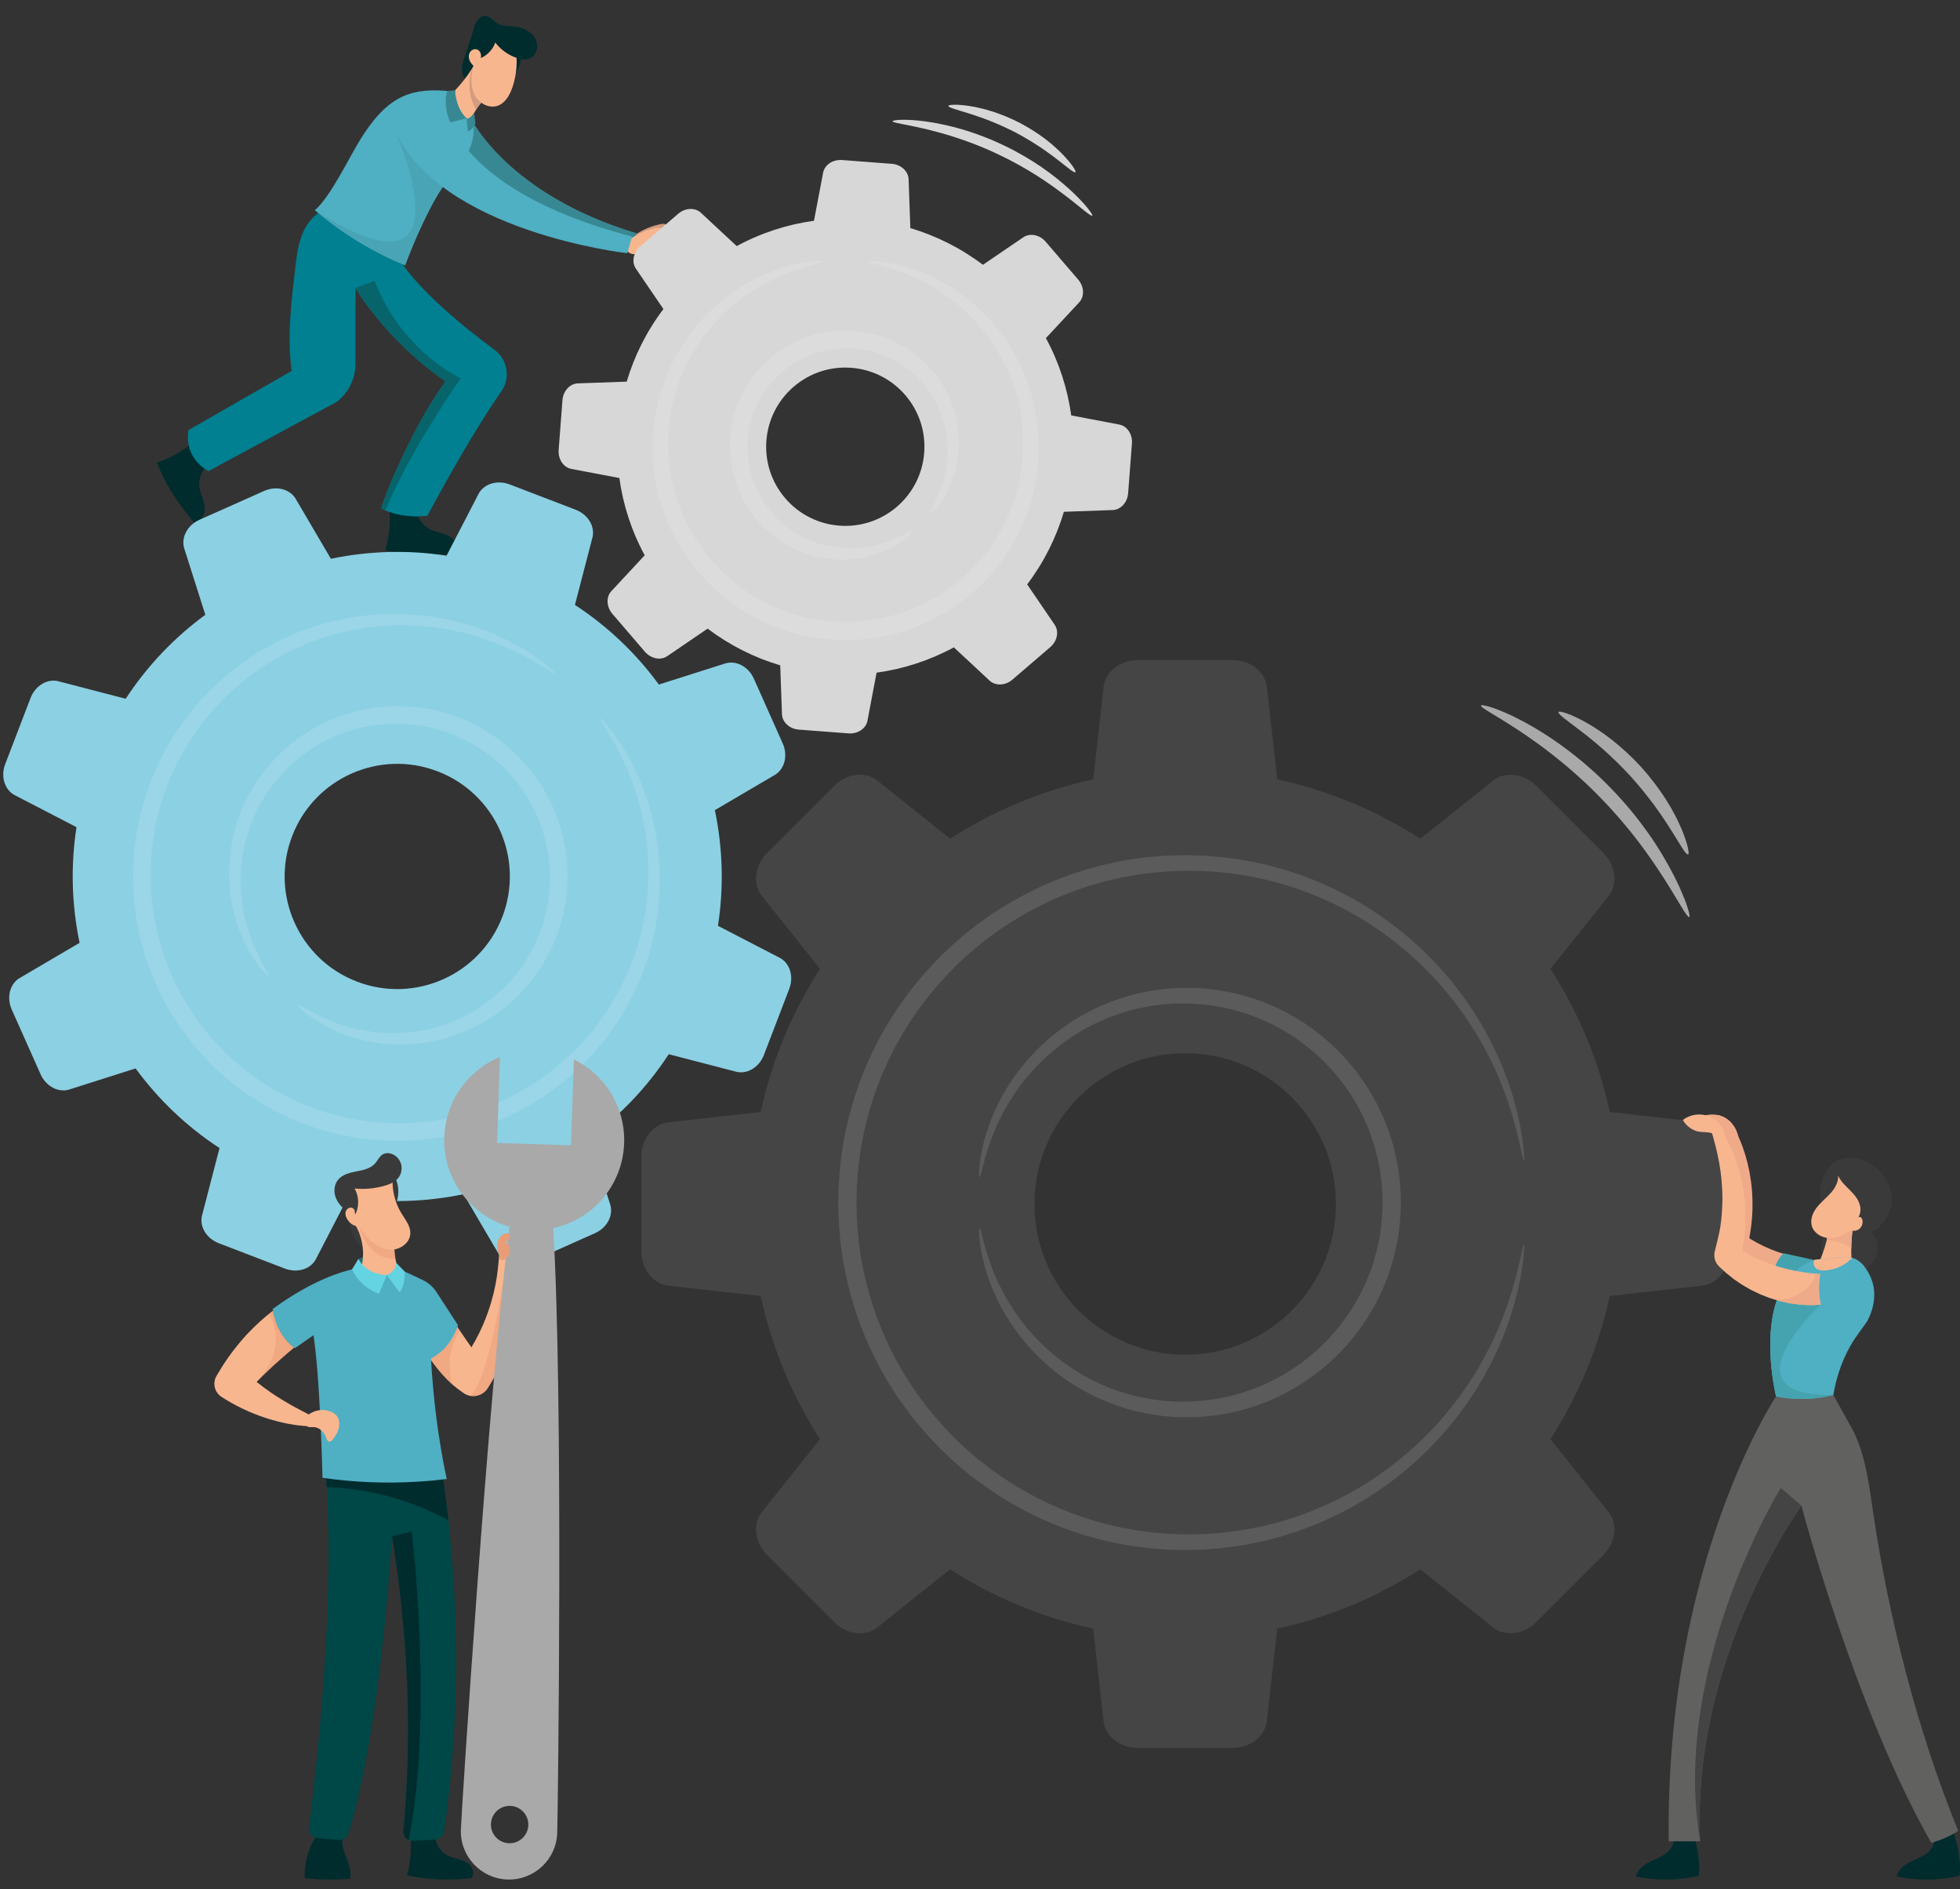 <svg width="110" height="106" viewBox="0 0 110 106" fill="none" xmlns="http://www.w3.org/2000/svg">
<rect x="0" y="0" width="110" height="106" fill="#333333" stroke="none"/>
<path d="M35.613 13.202C36.062 12.885 36.582 12.667 37.122 12.569C37.225 12.55 37.358 12.549 37.407 12.642C37.44 12.704 37.415 12.783 37.369 12.835C37.322 12.888 37.258 12.919 37.195 12.953C36.855 13.133 36.553 13.385 36.312 13.687C36.216 13.807 36.124 13.941 35.986 14.007C35.792 14.1 35.532 14.021 35.424 13.834C35.494 13.623 35.544 13.414 35.613 13.202Z" fill="#D39B7F"/>
<path d="M29.23 3.004C29.277 3.461 29.117 3.934 28.804 4.269C28.783 4.01 28.738 3.753 28.716 3.494C28.707 3.384 28.698 3.272 28.722 3.164C28.747 3.055 28.81 2.95 28.911 2.905C29.011 2.858 29.217 2.894 29.23 3.004Z" fill="#002C2D"/>
<path d="M26.435 6.649C26.435 6.649 28.491 10.923 35.734 13.088L35.52 14.117C35.52 14.117 27.335 12.085 24.458 8.239L26.435 6.649Z" fill="#388893"/>
<path d="M21.78 28.017C21.951 28.965 21.898 29.952 21.626 30.876C22.909 31.168 24.255 31.217 25.562 31.06C25.727 30.864 25.66 30.528 25.502 30.326C25.344 30.124 25.098 30.013 24.854 29.936C24.609 29.86 24.355 29.809 24.125 29.694C23.6 29.43 23.277 28.813 23.358 28.231C22.904 27.991 22.288 27.941 21.78 28.017Z" fill="#002C2D"/>
<path d="M11.243 24.458C10.56 25.136 9.717 25.653 8.801 25.953C9.288 27.175 10.013 28.311 10.883 29.299C11.138 29.324 11.377 29.078 11.453 28.833C11.529 28.589 11.481 28.322 11.406 28.077C11.33 27.833 11.227 27.593 11.193 27.34C11.112 26.758 11.438 26.142 11.963 25.879C11.901 25.37 11.593 24.834 11.243 24.458Z" fill="#002C2D"/>
<path d="M28.139 21.957C27.44 22.96 26.7 24.158 26.03 25.295C25.12 26.839 24.346 28.268 23.987 28.939C23.791 28.963 23.589 28.977 23.383 28.977C22.739 28.977 22.137 28.854 21.626 28.639H21.625C21.544 28.606 21.466 28.57 21.39 28.531C21.774 27.323 22.497 25.771 23.18 24.422C24.023 22.756 25 21.402 25 21.402C21.569 19 19.952 16.157 19.952 16.157V20.403C19.952 21.245 19.559 22.041 18.892 22.556L11.697 26.437C11.697 26.437 11.478 26.329 11.23 26.099C10.857 25.75 10.418 25.114 10.579 24.133L16.371 20.813C16.093 18.819 16.366 16.788 16.6 14.787C16.675 14.148 16.779 13.5 17.062 12.922C17.346 12.343 17.833 11.837 18.454 11.669L22.13 14.098C23.174 16.056 26.023 18.351 27.754 19.63C28.491 20.174 28.662 21.206 28.139 21.957Z" fill="#008091"/>
<path d="M17.672 11.796C19.186 13.09 20.896 14.137 22.739 14.892C23.21 13.607 24.209 11.292 25.055 10.216C25.176 10.06 25.302 9.907 25.428 9.752C25.852 9.225 26.267 8.689 26.466 8.049C26.561 7.742 26.601 7.419 26.587 7.098C26.564 6.601 26.413 6.109 26.143 5.691C26.081 5.598 26.103 5.319 26.067 5.212C25.684 5.164 25.294 5.114 24.905 5.089C24.166 5.042 23.429 5.077 22.749 5.35C21.638 5.796 20.859 6.807 20.225 7.823C19.591 8.839 18.573 11.006 17.672 11.796Z" fill="#4FAFC3"/>
<path d="M26.538 1.818C26.384 2.277 26.231 2.738 26.077 3.198C25.986 3.471 25.893 3.758 25.941 4.042C25.997 4.375 26.258 4.663 26.584 4.751C26.526 4.208 26.785 3.708 26.823 3.163C26.856 2.708 26.808 2.186 26.538 1.818Z" fill="#002C2D"/>
<path d="M25.536 5.071C25.536 5.071 25.57 6.096 26.184 6.636L26.185 6.637C26.366 6.723 26.609 6.338 26.609 6.338V6.34C26.643 6.276 26.68 6.214 26.719 6.152C26.927 5.823 27.198 5.522 27.517 5.27C27.366 4.608 27.168 3.985 26.747 3.415C26.674 3.549 26.598 3.682 26.516 3.813C26.237 4.257 25.909 4.68 25.536 5.071Z" fill="#F8B68F"/>
<path d="M23.18 24.422C22.498 25.77 21.774 27.322 21.39 28.531C21.466 28.57 21.544 28.606 21.625 28.639H21.626C23.072 25.157 25.854 21.239 25.854 21.239C22.117 19.246 21.03 15.749 21.03 15.749L19.952 16.159C19.952 16.159 21.569 19.002 25 21.403C25 21.403 24.022 22.757 23.18 24.422Z" fill="#08646B"/>
<path d="M26.364 5.072C26.407 5.45 26.528 5.82 26.719 6.15C26.927 5.821 27.198 5.519 27.517 5.268C27.366 4.606 27.167 3.983 26.747 3.413C26.674 3.547 26.598 3.68 26.516 3.811C26.369 4.212 26.317 4.648 26.364 5.072Z" fill="#D39B7F"/>
<path d="M28.99 3.215C29.021 3.796 28.938 4.384 28.746 4.933C28.597 5.361 28.341 5.801 27.912 5.941C27.453 6.089 26.932 5.821 26.683 5.408C26.433 4.996 26.413 4.48 26.504 4.006C26.651 3.234 27.078 2.518 27.688 2.022C28.28 2.175 28.958 2.603 28.99 3.215Z" fill="#F8B68F"/>
<path d="M26.779 3.33C27.244 3.208 27.639 2.842 27.797 2.387C28.096 2.784 28.556 3.113 29.03 3.26C29.261 3.332 29.517 3.367 29.738 3.27C30.026 3.142 30.184 2.8 30.144 2.488C30.104 2.175 29.891 1.902 29.624 1.735C29.357 1.568 29.039 1.497 28.725 1.474C28.458 1.454 28.173 1.463 27.94 1.33C27.7 1.191 27.527 0.907 27.249 0.888C26.962 0.868 26.746 1.149 26.643 1.418C26.403 2.04 26.436 2.757 26.779 3.33Z" fill="#002C2D"/>
<path d="M26.918 3.431C26.977 3.318 27.013 3.188 26.993 3.061C26.973 2.935 26.889 2.815 26.767 2.774C26.612 2.722 26.431 2.817 26.357 2.964C26.283 3.112 26.304 3.292 26.377 3.439C26.451 3.586 26.572 3.703 26.701 3.805C26.737 3.643 26.841 3.577 26.918 3.431Z" fill="#F8B68F"/>
<path opacity="0.25" d="M17.672 11.796C19.186 13.09 20.896 14.137 22.739 14.893C23.21 13.607 24.209 11.292 25.055 10.216C25.176 10.06 25.302 9.907 25.428 9.752L22.275 7.592C22.275 7.592 26.551 17.472 17.672 11.796Z" fill="#388893"/>
<path d="M35.373 13.415C35.823 13.098 36.342 12.88 36.883 12.782C36.986 12.763 37.118 12.762 37.168 12.855C37.2 12.917 37.176 12.996 37.129 13.049C37.083 13.101 37.018 13.132 36.956 13.166C36.615 13.347 36.313 13.598 36.073 13.9C35.977 14.021 35.885 14.154 35.746 14.221C35.552 14.313 35.293 14.234 35.184 14.047C35.254 13.836 35.305 13.627 35.373 13.415Z" fill="#F8B68F"/>
<path d="M25.109 5.104L25.536 5.071C25.536 5.071 25.569 6.097 26.185 6.637L25.233 6.883C25.233 6.882 24.839 5.778 25.109 5.104Z" fill="#388893"/>
<path d="M26.609 6.337L26.683 6.918C26.472 7.351 26.258 7.368 26.258 7.368L26.185 6.636C26.366 6.722 26.609 6.337 26.609 6.337Z" fill="#388893"/>
<path d="M24.941 5.687C24.941 5.687 25.051 10.549 35.474 13.272L35.207 14.209C35.207 14.209 24.594 13.016 22.131 7.215L24.941 5.687Z" fill="#4FAFC3"/>
<path d="M95.469 62.969L90.344 62.394C89.718 59.491 88.575 56.781 87.016 54.365L90.235 50.332C90.815 49.663 90.705 48.58 89.984 47.86L86.217 44.093C85.495 43.371 84.412 43.262 83.745 43.842L79.712 47.061C77.296 45.502 74.585 44.359 71.683 43.733L71.108 38.608C71.046 37.725 70.202 37.037 69.183 37.037H63.854C62.834 37.037 61.991 37.725 61.928 38.608L61.353 43.733C58.451 44.359 55.741 45.502 53.324 47.061L49.292 43.842C48.623 43.262 47.54 43.372 46.82 44.093L43.052 47.86C42.331 48.581 42.221 49.664 42.801 50.332L46.02 54.365C44.461 56.781 43.319 59.492 42.692 62.394L37.568 62.969C36.685 63.031 35.997 63.875 35.997 64.894V70.223C35.997 71.242 36.685 72.086 37.568 72.149L42.692 72.724C43.319 75.626 44.461 78.336 46.02 80.753L42.801 84.785C42.221 85.454 42.332 86.537 43.052 87.257L46.82 91.025C47.541 91.746 48.624 91.855 49.292 91.275L53.321 88.058C55.738 89.616 58.449 90.759 61.35 91.385L61.925 96.51C61.988 97.393 62.831 98.081 63.851 98.081H69.179C70.199 98.081 71.043 97.393 71.105 96.51L71.68 91.385C74.583 90.759 77.293 89.616 79.709 88.058L83.742 91.276C84.41 91.856 85.493 91.746 86.214 91.026L89.981 87.258C90.703 86.537 90.812 85.454 90.232 84.786L87.013 80.754C88.572 78.337 89.715 75.626 90.341 72.725L95.466 72.15C96.349 72.087 97.037 71.243 97.037 70.224V64.895C97.04 63.875 96.35 63.031 95.469 62.969ZM66.516 76.016C61.844 76.016 58.058 72.23 58.058 67.558C58.058 62.886 61.844 59.099 66.516 59.099C71.188 59.099 74.975 62.886 74.975 67.558C74.975 72.23 71.187 76.016 66.516 76.016Z" fill="#616160" fill-opacity="0.4"/>
<path d="M43.715 53.721L40.294 51.95C40.633 49.758 40.56 47.562 40.12 45.459L43.443 43.508C44.026 43.196 44.239 42.411 43.929 41.716L42.308 38.081C41.998 37.385 41.272 37.019 40.65 37.244L36.977 38.411C35.708 36.678 34.124 35.156 32.267 33.943L33.236 30.214C33.428 29.582 33.023 28.877 32.312 28.604L28.596 27.179C27.885 26.907 27.113 27.161 26.833 27.76L25.062 31.181C22.87 30.842 20.674 30.915 18.571 31.355L16.619 28.032C16.308 27.449 15.523 27.236 14.828 27.546L11.193 29.167C10.497 29.477 10.131 30.203 10.356 30.825L11.523 34.498C9.79 35.767 8.268 37.352 7.055 39.209L3.326 38.24C2.694 38.047 1.989 38.452 1.716 39.163L0.291 42.879C0.019 43.59 0.273 44.362 0.872 44.642L4.293 46.413C3.954 48.605 4.027 50.801 4.467 52.904L1.144 54.856C0.561 55.167 0.348 55.952 0.658 56.647L2.279 60.282C2.589 60.978 3.315 61.344 3.937 61.119L7.61 59.952C8.879 61.685 10.463 63.207 12.32 64.421L11.352 68.149C11.159 68.781 11.564 69.486 12.275 69.759L15.991 71.184C16.702 71.457 17.474 71.202 17.754 70.603L19.525 67.182C21.717 67.521 23.913 67.448 26.016 67.008L27.968 70.331C28.279 70.914 29.064 71.127 29.759 70.817L33.394 69.196C34.09 68.886 34.456 68.16 34.231 67.538L33.064 63.865C34.797 62.596 36.319 61.012 37.532 59.155L41.261 60.123C41.893 60.316 42.598 59.911 42.871 59.2L44.296 55.484C44.569 54.774 44.314 54.001 43.715 53.721ZM20.032 55.08C16.774 53.831 15.145 50.177 16.395 46.918C17.644 43.66 21.298 42.031 24.557 43.281C27.815 44.53 29.444 48.184 28.194 51.443C26.944 54.7 23.291 56.329 20.032 55.08Z" fill="#8CD0E3"/>
<path d="M59.172 35.029L57.647 32.791C58.589 31.548 59.278 30.166 59.708 28.718L62.415 28.621C62.88 28.623 63.274 28.209 63.314 27.675L63.527 24.886C63.567 24.352 63.241 23.883 62.781 23.815L60.12 23.31C59.914 21.814 59.442 20.343 58.698 18.973L60.543 16.991C60.873 16.664 60.859 16.093 60.51 15.687L58.686 13.564C58.337 13.158 57.775 13.057 57.402 13.335L55.164 14.859C53.921 13.918 52.539 13.229 51.091 12.799L50.994 10.091C50.996 9.627 50.582 9.233 50.049 9.192L47.259 8.98C46.726 8.94 46.256 9.266 46.188 9.726L45.683 12.387C44.187 12.593 42.717 13.065 41.347 13.809L39.364 11.964C39.037 11.633 38.466 11.647 38.06 11.997L35.937 13.82C35.531 14.168 35.43 14.731 35.708 15.104L37.233 17.342C36.291 18.584 35.602 19.967 35.172 21.414L32.465 21.511C32 21.509 31.606 21.924 31.566 22.457L31.353 25.247C31.313 25.78 31.639 26.25 32.099 26.318L34.76 26.823C34.966 28.319 35.438 29.789 36.182 31.159L34.337 33.141C34.006 33.469 34.021 34.04 34.37 34.446L36.193 36.569C36.541 36.975 37.104 37.076 37.477 36.798L39.715 35.273C40.958 36.215 42.34 36.904 43.788 37.333L43.885 40.041C43.883 40.506 44.297 40.9 44.83 40.94L47.62 41.152C48.153 41.193 48.623 40.867 48.691 40.407L49.196 37.745C50.692 37.539 52.162 37.068 53.532 36.324L55.515 38.169C55.842 38.499 56.413 38.485 56.819 38.136L58.942 36.313C59.349 35.965 59.45 35.403 59.172 35.029ZM44.071 27.96C42.472 26.099 42.685 23.296 44.546 21.697C46.407 20.099 49.211 20.312 50.809 22.173C52.408 24.034 52.195 26.838 50.334 28.436C48.472 30.035 45.669 29.821 44.071 27.96Z" fill="#D7D7D7"/>
<g opacity="0.5">
<g opacity="0.5">
<path opacity="0.5" d="M16.682 56.374C16.693 56.36 16.742 56.375 16.828 56.416C16.87 56.438 16.922 56.465 16.982 56.499C17.012 56.517 17.045 56.536 17.079 56.555C17.114 56.574 17.152 56.594 17.192 56.615C17.271 56.66 17.36 56.709 17.457 56.763C17.556 56.815 17.663 56.871 17.78 56.932C17.899 56.988 18.026 57.05 18.162 57.116C18.232 57.146 18.303 57.176 18.378 57.209C18.451 57.24 18.526 57.275 18.606 57.305C18.764 57.365 18.931 57.432 19.11 57.488C19.287 57.552 19.478 57.603 19.675 57.661C20.073 57.765 20.51 57.854 20.985 57.911C21.932 58.024 23.033 58 24.193 57.716C24.229 57.708 24.266 57.699 24.302 57.691C24.338 57.68 24.375 57.67 24.41 57.66C24.483 57.64 24.556 57.619 24.628 57.599C24.702 57.579 24.774 57.552 24.848 57.529C24.92 57.505 24.994 57.481 25.068 57.455C25.359 57.346 25.655 57.229 25.945 57.084C26.238 56.947 26.524 56.779 26.81 56.603C27.091 56.419 27.373 56.225 27.64 56.002C27.778 55.895 27.907 55.776 28.038 55.659C28.106 55.601 28.167 55.536 28.231 55.475C28.294 55.412 28.361 55.352 28.421 55.286C28.482 55.22 28.544 55.154 28.605 55.088C28.636 55.054 28.667 55.022 28.697 54.988L28.785 54.883C28.844 54.813 28.902 54.743 28.962 54.673C29.018 54.601 29.073 54.526 29.13 54.453C29.577 53.865 29.95 53.197 30.244 52.477C30.53 51.754 30.732 50.976 30.815 50.167C30.856 49.763 30.876 49.352 30.857 48.938C30.841 48.524 30.802 48.106 30.722 47.692C30.572 46.862 30.293 46.04 29.894 45.267C29.691 44.882 29.462 44.509 29.202 44.151C28.939 43.796 28.649 43.459 28.335 43.14C28.016 42.826 27.679 42.536 27.324 42.273C26.967 42.013 26.593 41.784 26.208 41.581C25.435 41.181 24.613 40.903 23.783 40.753C23.369 40.673 22.95 40.635 22.537 40.618C22.123 40.599 21.712 40.619 21.308 40.66C20.498 40.743 19.72 40.945 18.997 41.231C18.276 41.525 17.609 41.898 17.021 42.346C16.947 42.402 16.873 42.456 16.801 42.513C16.731 42.572 16.661 42.631 16.591 42.69L16.486 42.778C16.452 42.808 16.419 42.84 16.386 42.87C16.319 42.931 16.254 42.993 16.188 43.054C16.121 43.114 16.062 43.181 15.999 43.244C15.938 43.308 15.873 43.369 15.815 43.437C15.698 43.569 15.579 43.698 15.472 43.835C15.248 44.101 15.056 44.384 14.871 44.665C14.695 44.952 14.528 45.237 14.39 45.53C14.245 45.82 14.128 46.116 14.019 46.407C13.994 46.481 13.969 46.554 13.945 46.627C13.922 46.701 13.895 46.773 13.875 46.846C13.854 46.92 13.834 46.993 13.814 47.065C13.804 47.101 13.793 47.138 13.783 47.173C13.775 47.209 13.766 47.246 13.758 47.282C13.474 48.442 13.45 49.542 13.563 50.49C13.62 50.965 13.709 51.402 13.813 51.8C13.871 51.997 13.922 52.188 13.986 52.365C14.042 52.545 14.11 52.711 14.169 52.869C14.198 52.949 14.234 53.024 14.265 53.097C14.297 53.171 14.328 53.243 14.358 53.313C14.424 53.449 14.485 53.576 14.542 53.695C14.603 53.812 14.659 53.919 14.711 54.018C14.765 54.115 14.815 54.204 14.858 54.283C14.88 54.323 14.901 54.36 14.919 54.396C14.939 54.43 14.957 54.462 14.975 54.493C15.009 54.553 15.036 54.605 15.057 54.647C15.099 54.732 15.114 54.782 15.1 54.793C15.086 54.804 15.043 54.776 14.974 54.711C14.938 54.679 14.897 54.636 14.848 54.586C14.824 54.56 14.798 54.532 14.771 54.502C14.744 54.471 14.717 54.437 14.688 54.401C14.629 54.329 14.563 54.248 14.495 54.156C14.429 54.062 14.356 53.959 14.278 53.848C14.204 53.734 14.128 53.609 14.045 53.475C14.007 53.407 13.968 53.336 13.927 53.262C13.887 53.188 13.843 53.114 13.806 53.034C13.728 52.874 13.644 52.706 13.569 52.524C13.488 52.343 13.421 52.148 13.345 51.944C13.207 51.532 13.083 51.075 12.995 50.574C12.82 49.573 12.79 48.39 13.05 47.124C13.058 47.085 13.066 47.046 13.073 47.005C13.082 46.966 13.092 46.926 13.101 46.886C13.121 46.806 13.141 46.726 13.16 46.647C13.178 46.566 13.206 46.487 13.228 46.406C13.252 46.326 13.274 46.244 13.3 46.164C13.407 45.844 13.525 45.518 13.672 45.197C13.813 44.872 13.986 44.554 14.169 44.236C14.362 43.923 14.568 43.607 14.804 43.307C14.918 43.154 15.044 43.008 15.171 42.861C15.232 42.785 15.301 42.716 15.368 42.645C15.435 42.574 15.5 42.499 15.571 42.43C15.642 42.362 15.712 42.292 15.784 42.223C15.82 42.189 15.855 42.154 15.892 42.119L16.005 42.02C16.081 41.955 16.157 41.888 16.233 41.821C16.31 41.756 16.391 41.695 16.471 41.631C17.11 41.124 17.843 40.697 18.638 40.358C19.435 40.028 20.298 39.791 21.197 39.688C21.647 39.637 22.105 39.611 22.566 39.627C23.028 39.641 23.495 39.68 23.958 39.765C24.886 39.925 25.806 40.232 26.674 40.675C27.106 40.901 27.526 41.157 27.926 41.447C28.323 41.741 28.701 42.065 29.058 42.415C29.408 42.771 29.733 43.15 30.026 43.547C30.316 43.947 30.572 44.367 30.798 44.799C31.241 45.666 31.548 46.587 31.708 47.515C31.793 47.979 31.833 48.445 31.846 48.907C31.863 49.368 31.835 49.827 31.785 50.276C31.682 51.175 31.445 52.038 31.115 52.835C30.776 53.629 30.349 54.362 29.842 55.002C29.778 55.082 29.716 55.163 29.652 55.24C29.585 55.316 29.518 55.392 29.453 55.468L29.354 55.581C29.32 55.617 29.284 55.653 29.25 55.689C29.18 55.761 29.111 55.831 29.043 55.902C28.974 55.973 28.899 56.038 28.828 56.105C28.756 56.171 28.687 56.241 28.612 56.302C28.464 56.428 28.319 56.555 28.166 56.669C27.867 56.907 27.55 57.111 27.237 57.304C26.918 57.487 26.601 57.66 26.276 57.801C25.955 57.948 25.629 58.066 25.308 58.173C25.228 58.199 25.147 58.222 25.067 58.245C24.986 58.267 24.907 58.295 24.826 58.313C24.747 58.332 24.667 58.352 24.587 58.371C24.548 58.381 24.508 58.391 24.468 58.4C24.428 58.408 24.388 58.416 24.349 58.423C23.083 58.683 21.899 58.653 20.899 58.478C20.398 58.39 19.941 58.266 19.529 58.128C19.326 58.052 19.13 57.984 18.949 57.904C18.766 57.83 18.599 57.745 18.439 57.667C18.358 57.63 18.285 57.585 18.211 57.546C18.138 57.506 18.066 57.466 17.998 57.428C17.864 57.345 17.738 57.269 17.625 57.194C17.514 57.117 17.411 57.044 17.317 56.978C17.225 56.91 17.145 56.843 17.072 56.785C17.037 56.756 17.002 56.728 16.971 56.702C16.941 56.675 16.913 56.649 16.887 56.625C16.836 56.576 16.794 56.534 16.762 56.499C16.699 56.431 16.671 56.388 16.682 56.374Z" fill="white"/>
</g>
<g opacity="0.5">
<path opacity="0.5" d="M54.973 68.908C54.99 68.906 55.017 68.965 55.051 69.08C55.068 69.138 55.087 69.21 55.108 69.295C55.118 69.338 55.13 69.384 55.142 69.434C55.155 69.483 55.17 69.536 55.185 69.591C55.215 69.704 55.248 69.829 55.284 69.966C55.325 70.103 55.369 70.252 55.418 70.414C55.47 70.575 55.53 70.745 55.591 70.929C55.626 71.019 55.662 71.113 55.699 71.209C55.738 71.305 55.771 71.405 55.817 71.504C55.86 71.604 55.904 71.707 55.95 71.812C55.961 71.838 55.973 71.865 55.984 71.892C55.998 71.918 56.01 71.945 56.023 71.971C56.048 72.023 56.074 72.078 56.101 72.131C56.202 72.351 56.327 72.571 56.451 72.804C56.715 73.262 57.028 73.744 57.405 74.229C57.782 74.714 58.223 75.202 58.736 75.671C59.249 76.138 59.834 76.587 60.489 76.988C60.529 77.013 60.57 77.039 60.611 77.065C60.652 77.089 60.695 77.112 60.737 77.137C60.822 77.184 60.907 77.233 60.993 77.281L61.057 77.317L61.123 77.351C61.167 77.373 61.211 77.395 61.255 77.418C61.344 77.462 61.432 77.508 61.523 77.552C61.888 77.72 62.264 77.884 62.66 78.018C62.759 78.051 62.857 78.088 62.958 78.12C63.059 78.15 63.161 78.18 63.263 78.211C63.314 78.226 63.365 78.242 63.416 78.256C63.468 78.269 63.52 78.282 63.573 78.294C63.677 78.321 63.782 78.347 63.887 78.373C64.312 78.462 64.746 78.545 65.194 78.587C65.249 78.593 65.306 78.599 65.361 78.605C65.39 78.608 65.417 78.611 65.445 78.614L65.53 78.619C65.643 78.626 65.756 78.633 65.871 78.639L65.956 78.644C65.985 78.645 66.014 78.645 66.042 78.645C66.1 78.646 66.157 78.647 66.215 78.647C66.273 78.648 66.33 78.649 66.388 78.649C66.445 78.65 66.503 78.652 66.562 78.648C66.678 78.644 66.794 78.64 66.91 78.636C66.969 78.634 67.027 78.633 67.086 78.629C67.145 78.624 67.203 78.619 67.262 78.614C67.379 78.604 67.497 78.594 67.614 78.585C67.733 78.571 67.85 78.553 67.968 78.538C68.915 78.412 69.868 78.144 70.794 77.756C71.716 77.358 72.614 76.832 73.43 76.17C73.838 75.838 74.233 75.482 74.595 75.086C74.959 74.693 75.306 74.275 75.612 73.824C76.236 72.928 76.733 71.921 77.075 70.849C77.242 70.312 77.374 69.759 77.463 69.195C77.546 68.631 77.591 68.057 77.596 67.478C77.591 66.899 77.547 66.325 77.463 65.76C77.374 65.196 77.241 64.644 77.075 64.105C76.733 63.032 76.236 62.026 75.612 61.131C75.306 60.679 74.959 60.262 74.595 59.869C74.233 59.473 73.838 59.116 73.43 58.785C72.614 58.122 71.716 57.597 70.794 57.199C69.866 56.811 68.915 56.543 67.968 56.417C67.85 56.401 67.732 56.383 67.614 56.37C67.496 56.36 67.379 56.35 67.262 56.341C67.203 56.336 67.145 56.331 67.086 56.326C67.027 56.323 66.969 56.322 66.91 56.319C66.793 56.315 66.677 56.31 66.562 56.306C66.504 56.303 66.445 56.305 66.388 56.305C66.33 56.306 66.273 56.307 66.215 56.307C66.157 56.309 66.1 56.309 66.042 56.309C66.014 56.31 65.985 56.309 65.956 56.312L65.871 56.316C65.756 56.324 65.643 56.331 65.53 56.337L65.445 56.342C65.417 56.344 65.389 56.348 65.361 56.351C65.306 56.357 65.249 56.363 65.194 56.369C64.746 56.41 64.312 56.493 63.887 56.582C63.782 56.608 63.677 56.635 63.573 56.661C63.52 56.674 63.469 56.687 63.416 56.7C63.365 56.714 63.314 56.73 63.263 56.745C63.161 56.775 63.059 56.806 62.958 56.836C62.857 56.866 62.759 56.905 62.66 56.938C62.264 57.071 61.888 57.236 61.523 57.404C61.433 57.447 61.344 57.494 61.255 57.538C61.211 57.56 61.166 57.583 61.123 57.605L61.057 57.638L60.993 57.674C60.907 57.723 60.822 57.77 60.737 57.819C60.695 57.843 60.652 57.866 60.611 57.891C60.569 57.916 60.529 57.942 60.489 57.967C59.834 58.37 59.25 58.817 58.736 59.285C58.223 59.753 57.782 60.242 57.405 60.727C57.027 61.212 56.715 61.693 56.451 62.151C56.327 62.385 56.202 62.605 56.101 62.824C56.074 62.879 56.048 62.932 56.023 62.985C56.01 63.011 55.998 63.037 55.984 63.064C55.973 63.09 55.961 63.117 55.95 63.143C55.904 63.248 55.86 63.352 55.817 63.452C55.771 63.551 55.737 63.652 55.699 63.747C55.662 63.843 55.627 63.937 55.591 64.026C55.531 64.21 55.47 64.381 55.418 64.542C55.369 64.703 55.325 64.853 55.284 64.989C55.248 65.128 55.215 65.252 55.185 65.364C55.17 65.42 55.155 65.473 55.142 65.522C55.13 65.571 55.118 65.618 55.108 65.66C55.087 65.746 55.068 65.818 55.051 65.875C55.017 65.991 54.99 66.049 54.973 66.047C54.956 66.045 54.947 65.983 54.948 65.861C54.948 65.801 54.951 65.725 54.955 65.636C54.957 65.591 54.96 65.543 54.964 65.49C54.97 65.439 54.976 65.383 54.983 65.326C54.998 65.209 55.013 65.077 55.036 64.933C55.063 64.789 55.092 64.633 55.125 64.463C55.162 64.294 55.209 64.113 55.257 63.919C55.285 63.823 55.316 63.725 55.346 63.623C55.378 63.522 55.405 63.415 55.446 63.31C55.484 63.204 55.523 63.095 55.563 62.983C55.573 62.955 55.583 62.926 55.593 62.898C55.605 62.87 55.617 62.842 55.628 62.814C55.651 62.758 55.674 62.7 55.698 62.642C55.789 62.408 55.907 62.172 56.023 61.922C56.271 61.43 56.574 60.912 56.948 60.385C57.322 59.859 57.767 59.326 58.291 58.813C58.815 58.299 59.419 57.805 60.103 57.356C60.146 57.328 60.188 57.3 60.232 57.271C60.275 57.244 60.32 57.218 60.364 57.191C60.453 57.138 60.542 57.084 60.632 57.031L60.7 56.99L60.769 56.953C60.816 56.928 60.862 56.903 60.909 56.877C61.002 56.827 61.096 56.775 61.191 56.726C61.575 56.536 61.973 56.35 62.393 56.196C62.498 56.158 62.602 56.115 62.709 56.08C62.816 56.045 62.924 56.01 63.033 55.975C63.088 55.958 63.143 55.94 63.197 55.922C63.253 55.907 63.308 55.892 63.364 55.877C63.475 55.847 63.587 55.816 63.699 55.785C64.153 55.679 64.618 55.581 65.099 55.526C65.158 55.518 65.219 55.511 65.278 55.503L65.368 55.492L65.459 55.485C65.581 55.475 65.703 55.466 65.825 55.456L65.917 55.449C65.947 55.447 65.979 55.447 66.009 55.446C66.071 55.444 66.132 55.442 66.194 55.44C66.255 55.438 66.318 55.435 66.38 55.434C66.442 55.431 66.504 55.428 66.567 55.431C66.692 55.432 66.817 55.434 66.942 55.437C67.005 55.438 67.069 55.438 67.132 55.441C67.194 55.445 67.258 55.449 67.321 55.454C67.448 55.463 67.575 55.471 67.703 55.48C67.831 55.492 67.958 55.509 68.086 55.524C69.112 55.645 70.148 55.919 71.159 56.329C72.165 56.748 73.146 57.309 74.041 58.021C74.488 58.377 74.921 58.763 75.318 59.19C75.717 59.615 76.098 60.067 76.436 60.558C77.122 61.53 77.669 62.626 78.046 63.797C78.23 64.384 78.376 64.987 78.475 65.604C78.567 66.221 78.615 66.847 78.62 67.479C78.615 68.11 78.567 68.737 78.475 69.354C78.376 69.97 78.23 70.573 78.046 71.16C77.668 72.332 77.121 73.428 76.436 74.4C76.098 74.89 75.717 75.342 75.318 75.768C74.92 76.195 74.488 76.581 74.041 76.937C73.146 77.649 72.166 78.21 71.159 78.629C70.147 79.038 69.111 79.313 68.086 79.433C67.958 79.448 67.831 79.465 67.703 79.478C67.576 79.487 67.449 79.495 67.321 79.504C67.258 79.508 67.195 79.512 67.132 79.517C67.069 79.52 67.005 79.52 66.942 79.521C66.816 79.523 66.691 79.525 66.567 79.527C66.504 79.529 66.442 79.526 66.38 79.524C66.317 79.522 66.255 79.52 66.194 79.518C66.132 79.516 66.071 79.514 66.009 79.512C65.979 79.511 65.947 79.51 65.917 79.509L65.825 79.502C65.703 79.492 65.581 79.483 65.459 79.472L65.368 79.466L65.278 79.454C65.218 79.446 65.158 79.439 65.099 79.431C64.619 79.377 64.153 79.279 63.699 79.172C63.587 79.142 63.475 79.111 63.364 79.081C63.308 79.065 63.253 79.05 63.197 79.035C63.143 79.019 63.088 79 63.033 78.983C62.925 78.947 62.817 78.912 62.709 78.877C62.602 78.842 62.498 78.8 62.393 78.761C61.973 78.608 61.575 78.422 61.191 78.232C61.096 78.182 61.003 78.131 60.909 78.08C60.862 78.055 60.816 78.03 60.769 78.004L60.7 77.967L60.632 77.927C60.542 77.873 60.453 77.819 60.364 77.766C60.32 77.739 60.275 77.713 60.232 77.686C60.189 77.658 60.146 77.63 60.103 77.601C59.419 77.154 58.815 76.659 58.291 76.144C57.767 75.63 57.322 75.098 56.948 74.572C56.574 74.046 56.271 73.527 56.023 73.036C55.907 72.786 55.789 72.55 55.698 72.315C55.674 72.258 55.651 72.2 55.628 72.144C55.617 72.115 55.605 72.087 55.593 72.06C55.583 72.031 55.573 72.003 55.563 71.975C55.523 71.863 55.484 71.754 55.446 71.647C55.405 71.542 55.378 71.435 55.346 71.334C55.316 71.232 55.286 71.133 55.257 71.038C55.209 70.844 55.162 70.663 55.125 70.495C55.092 70.325 55.063 70.168 55.036 70.025C55.013 69.88 54.998 69.749 54.983 69.632C54.976 69.573 54.97 69.519 54.964 69.467C54.96 69.416 54.958 69.367 54.955 69.322C54.95 69.232 54.948 69.157 54.948 69.096C54.947 68.973 54.955 68.91 54.973 68.908Z" fill="#F3F3F3"/>
</g>
<g opacity="0.5">
<path opacity="0.5" d="M85.527 65.134C85.51 65.136 85.477 65.039 85.432 64.847C85.409 64.751 85.383 64.632 85.354 64.49C85.34 64.419 85.324 64.343 85.306 64.26C85.286 64.178 85.265 64.091 85.243 63.998C85.197 63.813 85.152 63.605 85.095 63.377C85.033 63.151 84.964 62.903 84.89 62.635C84.809 62.37 84.714 62.086 84.618 61.781C84.563 61.631 84.506 61.475 84.448 61.316C84.418 61.236 84.389 61.155 84.359 61.073C84.344 61.032 84.329 60.99 84.312 60.949C84.295 60.908 84.278 60.867 84.261 60.826C84.191 60.66 84.12 60.489 84.047 60.313C84.028 60.27 84.01 60.226 83.991 60.181C83.971 60.138 83.95 60.094 83.929 60.05C83.888 59.962 83.846 59.872 83.803 59.782C83.64 59.417 83.437 59.051 83.236 58.663C82.809 57.9 82.298 57.098 81.679 56.288C81.061 55.479 80.336 54.664 79.49 53.881C78.644 53.098 77.679 52.348 76.595 51.673C76.528 51.631 76.46 51.587 76.392 51.545C76.324 51.503 76.253 51.465 76.183 51.425C76.043 51.345 75.902 51.264 75.761 51.183L75.655 51.122L75.546 51.066C75.473 51.029 75.399 50.991 75.326 50.953C75.179 50.878 75.032 50.8 74.883 50.726C74.278 50.444 73.654 50.167 72.996 49.941C72.915 49.912 72.833 49.883 72.75 49.854C72.667 49.826 72.586 49.794 72.501 49.77C72.334 49.719 72.165 49.667 71.995 49.616C71.91 49.591 71.826 49.563 71.74 49.539C71.654 49.517 71.567 49.496 71.48 49.474C71.306 49.429 71.132 49.385 70.958 49.34C70.251 49.189 69.529 49.048 68.783 48.975C68.69 48.965 68.597 48.954 68.504 48.944C68.457 48.939 68.411 48.933 68.363 48.929L68.222 48.92C68.034 48.908 67.845 48.896 67.655 48.883L67.512 48.874C67.465 48.872 67.417 48.872 67.369 48.871C67.274 48.869 67.178 48.868 67.082 48.866C66.986 48.864 66.89 48.863 66.794 48.861C66.698 48.859 66.601 48.856 66.505 48.861C66.312 48.867 66.118 48.873 65.923 48.88C65.826 48.883 65.728 48.885 65.631 48.89C65.534 48.898 65.436 48.906 65.338 48.914C65.143 48.93 64.946 48.945 64.749 48.961C64.553 48.983 64.356 49.012 64.159 49.037C63.763 49.08 63.371 49.165 62.974 49.235C62.874 49.251 62.776 49.276 62.678 49.299C62.579 49.322 62.481 49.345 62.382 49.368C62.283 49.392 62.184 49.415 62.085 49.438C62.035 49.45 61.985 49.46 61.936 49.475L61.789 49.517C61.593 49.574 61.395 49.63 61.198 49.688C61.099 49.714 61.001 49.748 60.904 49.783C60.806 49.816 60.709 49.849 60.611 49.884C60.216 50.009 59.833 50.175 59.442 50.328C57.9 50.989 56.402 51.862 55.036 52.965C54.95 53.034 54.863 53.101 54.778 53.17C54.695 53.243 54.612 53.315 54.529 53.388C54.446 53.46 54.362 53.532 54.279 53.605L54.154 53.714C54.111 53.749 54.073 53.79 54.032 53.828C53.873 53.982 53.712 54.135 53.551 54.289C53.47 54.364 53.396 54.449 53.318 54.528C53.241 54.609 53.164 54.69 53.088 54.772C52.48 55.428 51.899 56.124 51.385 56.877L51.286 57.017C51.253 57.063 51.22 57.11 51.19 57.158C51.129 57.254 51.067 57.351 51.005 57.447C50.944 57.543 50.882 57.64 50.821 57.737C50.79 57.786 50.758 57.833 50.729 57.883L50.643 58.032C50.529 58.231 50.414 58.431 50.299 58.631C50.194 58.836 50.089 59.042 49.984 59.249L49.905 59.403C49.878 59.455 49.857 59.508 49.832 59.561C49.785 59.667 49.737 59.773 49.689 59.879C49.642 59.985 49.593 60.091 49.545 60.197C49.52 60.25 49.5 60.304 49.479 60.359L49.415 60.522C49.373 60.631 49.329 60.739 49.287 60.848L49.222 61.012L49.19 61.093C49.18 61.121 49.171 61.149 49.162 61.176C49.087 61.399 49.012 61.621 48.936 61.844C48.657 62.742 48.435 63.666 48.286 64.608C48.146 65.552 48.072 66.512 48.064 67.479C48.072 68.446 48.146 69.404 48.286 70.349C48.435 71.292 48.657 72.215 48.936 73.114C49.011 73.337 49.087 73.559 49.162 73.781C49.171 73.809 49.18 73.837 49.19 73.864L49.222 73.946L49.287 74.11C49.329 74.219 49.373 74.327 49.415 74.436L49.479 74.599C49.5 74.653 49.52 74.708 49.545 74.76C49.593 74.866 49.642 74.972 49.689 75.079C49.736 75.185 49.784 75.291 49.832 75.397C49.857 75.449 49.878 75.504 49.905 75.555L49.984 75.709C50.089 75.915 50.194 76.121 50.299 76.326C50.414 76.526 50.529 76.727 50.643 76.925L50.729 77.075C50.757 77.125 50.79 77.172 50.821 77.221C50.882 77.317 50.944 77.413 51.005 77.51C51.067 77.606 51.129 77.704 51.19 77.799C51.22 77.848 51.254 77.894 51.286 77.941L51.385 78.08C51.899 78.834 52.48 79.53 53.088 80.186C53.164 80.267 53.241 80.349 53.318 80.429C53.396 80.509 53.469 80.594 53.551 80.669C53.712 80.823 53.873 80.977 54.032 81.129C54.073 81.167 54.111 81.207 54.154 81.244L54.279 81.353C54.363 81.426 54.446 81.498 54.529 81.57C54.611 81.643 54.694 81.715 54.778 81.787C54.863 81.858 54.95 81.924 55.036 81.992C56.402 83.097 57.9 83.97 59.442 84.629C59.832 84.782 60.216 84.948 60.611 85.074C60.709 85.107 60.807 85.141 60.904 85.175C61.002 85.208 61.099 85.244 61.198 85.27C61.396 85.326 61.593 85.384 61.789 85.441L61.936 85.483C61.985 85.497 62.035 85.507 62.085 85.519C62.184 85.543 62.283 85.566 62.382 85.589C62.481 85.612 62.58 85.636 62.678 85.659C62.776 85.682 62.875 85.706 62.974 85.722C63.371 85.792 63.763 85.877 64.159 85.921C64.356 85.946 64.553 85.975 64.749 85.996C64.946 86.013 65.142 86.029 65.338 86.044C65.436 86.052 65.533 86.06 65.631 86.068C65.729 86.073 65.826 86.074 65.923 86.078C66.118 86.084 66.312 86.09 66.505 86.096C66.602 86.101 66.698 86.098 66.794 86.096C66.89 86.094 66.986 86.093 67.082 86.091C67.178 86.089 67.274 86.088 67.369 86.086C67.416 86.085 67.464 86.085 67.512 86.083L67.655 86.074C67.845 86.062 68.034 86.05 68.222 86.038L68.363 86.029C68.41 86.025 68.457 86.019 68.504 86.013C68.597 86.003 68.69 85.992 68.783 85.982C69.528 85.909 70.251 85.769 70.958 85.618C71.132 85.573 71.307 85.529 71.48 85.484C71.567 85.462 71.653 85.44 71.74 85.418C71.826 85.394 71.91 85.367 71.995 85.342C72.165 85.29 72.334 85.239 72.501 85.188C72.586 85.165 72.667 85.132 72.75 85.103C72.833 85.074 72.915 85.045 72.996 85.016C73.654 84.79 74.279 84.513 74.883 84.231C75.032 84.157 75.179 84.08 75.326 84.005C75.4 83.968 75.473 83.929 75.546 83.892L75.655 83.835L75.761 83.775C75.902 83.694 76.044 83.613 76.183 83.533C76.253 83.493 76.324 83.454 76.392 83.413C76.46 83.371 76.528 83.327 76.595 83.285C77.679 82.611 78.644 81.86 79.49 81.077C80.336 80.294 81.061 79.479 81.679 78.669C82.298 77.86 82.809 77.058 83.236 76.295C83.437 75.907 83.64 75.54 83.803 75.176C83.846 75.086 83.888 74.996 83.929 74.908C83.95 74.863 83.971 74.82 83.991 74.776C84.009 74.732 84.028 74.688 84.047 74.644C84.12 74.469 84.191 74.299 84.261 74.132C84.278 74.091 84.295 74.049 84.312 74.009C84.329 73.967 84.343 73.926 84.359 73.884C84.389 73.802 84.418 73.722 84.448 73.642C84.506 73.482 84.563 73.328 84.618 73.177C84.714 72.872 84.809 72.588 84.89 72.322C84.964 72.055 85.033 71.807 85.095 71.581C85.152 71.353 85.197 71.144 85.243 70.959C85.265 70.867 85.286 70.78 85.306 70.698C85.324 70.616 85.339 70.539 85.354 70.467C85.383 70.325 85.409 70.206 85.432 70.111C85.477 69.92 85.51 69.822 85.527 69.824C85.544 69.826 85.547 69.928 85.536 70.125C85.53 70.224 85.521 70.346 85.508 70.492C85.501 70.564 85.494 70.643 85.485 70.728C85.473 70.812 85.46 70.902 85.446 70.997C85.417 71.187 85.386 71.401 85.345 71.635C85.296 71.869 85.243 72.123 85.184 72.4C85.118 72.675 85.037 72.968 84.954 73.283C84.906 73.439 84.855 73.599 84.802 73.764C84.776 73.847 84.75 73.931 84.722 74.016C84.708 74.058 84.696 74.102 84.681 74.144C84.665 74.186 84.65 74.229 84.634 74.272C84.57 74.445 84.504 74.622 84.437 74.804C84.419 74.849 84.402 74.895 84.385 74.941C84.366 74.987 84.347 75.032 84.328 75.078C84.288 75.169 84.249 75.263 84.209 75.356C84.057 75.736 83.862 76.118 83.669 76.523C83.255 77.32 82.755 78.16 82.14 79.01C81.526 79.859 80.796 80.72 79.94 81.549C79.083 82.377 78.098 83.174 76.984 83.895C76.915 83.94 76.846 83.986 76.776 84.032C76.706 84.077 76.633 84.118 76.561 84.162C76.416 84.247 76.272 84.333 76.126 84.42L76.016 84.485L75.903 84.546C75.829 84.586 75.753 84.626 75.677 84.667C75.525 84.748 75.374 84.83 75.219 84.91C74.595 85.214 73.949 85.512 73.267 85.759C73.182 85.79 73.097 85.822 73.012 85.854C72.926 85.884 72.841 85.92 72.753 85.946C72.578 86.001 72.403 86.058 72.227 86.114C72.139 86.141 72.051 86.171 71.961 86.197C71.871 86.222 71.781 86.246 71.691 86.27C71.51 86.319 71.329 86.367 71.148 86.417C70.413 86.585 69.658 86.741 68.881 86.827C68.784 86.839 68.687 86.851 68.589 86.863C68.541 86.869 68.492 86.875 68.443 86.88L68.295 86.891C68.098 86.907 67.901 86.922 67.703 86.937L67.555 86.948C67.505 86.951 67.455 86.951 67.405 86.953C67.305 86.956 67.205 86.959 67.105 86.962C67.005 86.965 66.904 86.968 66.804 86.971C66.703 86.974 66.603 86.978 66.502 86.974C66.3 86.97 66.097 86.966 65.893 86.962C65.791 86.959 65.689 86.959 65.587 86.955C65.485 86.948 65.383 86.941 65.279 86.934C65.074 86.92 64.869 86.905 64.662 86.889C64.456 86.869 64.25 86.841 64.043 86.816C63.628 86.774 63.215 86.689 62.798 86.62C62.693 86.604 62.59 86.579 62.487 86.555C62.383 86.532 62.28 86.509 62.176 86.484C62.072 86.461 61.968 86.437 61.864 86.414C61.812 86.401 61.758 86.391 61.707 86.376L61.552 86.333C61.345 86.275 61.138 86.217 60.93 86.159C60.825 86.132 60.723 86.096 60.62 86.062C60.517 86.028 60.414 85.993 60.311 85.959C59.894 85.83 59.49 85.66 59.079 85.501C57.453 84.82 55.871 83.911 54.428 82.758C54.337 82.686 54.245 82.617 54.156 82.543C54.068 82.467 53.98 82.391 53.892 82.316C53.804 82.24 53.716 82.164 53.628 82.088L53.496 81.974C53.452 81.937 53.411 81.894 53.368 81.855C53.198 81.694 53.028 81.534 52.858 81.372C52.772 81.293 52.694 81.205 52.612 81.121C52.531 81.037 52.449 80.952 52.367 80.867C51.723 80.18 51.108 79.448 50.565 78.656L50.46 78.51C50.425 78.461 50.389 78.413 50.358 78.361C50.293 78.26 50.227 78.159 50.162 78.057C50.096 77.956 50.032 77.854 49.966 77.752C49.934 77.7 49.899 77.651 49.869 77.598L49.778 77.441C49.657 77.231 49.535 77.02 49.414 76.809C49.303 76.593 49.191 76.376 49.08 76.159L48.996 75.996C48.968 75.941 48.944 75.885 48.918 75.829C48.867 75.718 48.817 75.606 48.767 75.495C48.716 75.383 48.666 75.272 48.614 75.159C48.588 75.104 48.566 75.046 48.543 74.99L48.475 74.818C48.43 74.704 48.385 74.589 48.339 74.474L48.271 74.302L48.237 74.216C48.226 74.186 48.217 74.157 48.207 74.128C48.127 73.894 48.047 73.659 47.968 73.424C47.672 72.476 47.437 71.502 47.278 70.507C47.13 69.511 47.052 68.498 47.044 67.48C47.052 66.46 47.13 65.449 47.278 64.453C47.437 63.459 47.672 62.484 47.968 61.536C48.048 61.301 48.128 61.066 48.207 60.832C48.217 60.803 48.226 60.773 48.237 60.744L48.271 60.658L48.339 60.486C48.385 60.371 48.43 60.257 48.475 60.143L48.543 59.971C48.566 59.913 48.588 59.856 48.614 59.801C48.664 59.689 48.715 59.577 48.767 59.466C48.817 59.354 48.867 59.242 48.918 59.131C48.944 59.076 48.967 59.019 48.996 58.965L49.08 58.802C49.192 58.585 49.303 58.368 49.414 58.151C49.535 57.94 49.657 57.73 49.778 57.52L49.869 57.362C49.899 57.31 49.934 57.26 49.966 57.209C50.032 57.107 50.096 57.006 50.162 56.904C50.227 56.803 50.292 56.7 50.358 56.599C50.389 56.548 50.425 56.499 50.46 56.451L50.565 56.304C51.108 55.512 51.724 54.781 52.367 54.094C52.449 54.009 52.53 53.924 52.612 53.839C52.694 53.755 52.772 53.667 52.858 53.589C53.028 53.427 53.198 53.266 53.368 53.106C53.41 53.066 53.452 53.024 53.496 52.986L53.628 52.872C53.716 52.797 53.804 52.721 53.892 52.645C53.98 52.569 54.068 52.493 54.156 52.418C54.245 52.344 54.337 52.274 54.428 52.203C55.871 51.049 57.454 50.14 59.079 49.459C59.49 49.301 59.894 49.131 60.311 49.002C60.414 48.967 60.517 48.933 60.62 48.899C60.723 48.864 60.825 48.829 60.93 48.802C61.138 48.743 61.345 48.685 61.552 48.628L61.707 48.584C61.758 48.57 61.811 48.56 61.864 48.547C61.968 48.524 62.072 48.5 62.176 48.476C62.28 48.453 62.384 48.43 62.487 48.406C62.59 48.381 62.694 48.357 62.798 48.341C63.215 48.271 63.628 48.186 64.043 48.145C64.25 48.121 64.456 48.092 64.662 48.071C64.868 48.056 65.074 48.042 65.279 48.027C65.382 48.02 65.485 48.013 65.587 48.005C65.689 48.002 65.791 48.001 65.893 47.998C66.097 47.994 66.299 47.99 66.502 47.986C66.603 47.982 66.704 47.986 66.804 47.989C66.905 47.992 67.005 47.995 67.105 47.998C67.205 48.002 67.305 48.005 67.405 48.008C67.455 48.01 67.505 48.01 67.555 48.013L67.703 48.024C67.901 48.039 68.099 48.054 68.295 48.069L68.443 48.08C68.491 48.085 68.541 48.092 68.589 48.097C68.686 48.11 68.784 48.122 68.881 48.134C69.659 48.219 70.413 48.375 71.148 48.544C71.329 48.593 71.511 48.642 71.691 48.691C71.781 48.715 71.871 48.739 71.961 48.763C72.05 48.789 72.138 48.819 72.227 48.847C72.402 48.904 72.578 48.959 72.753 49.015C72.841 49.041 72.926 49.075 73.012 49.107C73.097 49.138 73.182 49.17 73.267 49.202C73.949 49.447 74.596 49.746 75.219 50.05C75.374 50.13 75.525 50.213 75.677 50.294C75.753 50.334 75.829 50.375 75.903 50.415L76.016 50.476L76.126 50.541C76.271 50.627 76.416 50.713 76.561 50.799C76.633 50.843 76.706 50.884 76.776 50.928C76.846 50.974 76.916 51.019 76.984 51.066C78.098 51.786 79.083 52.583 79.94 53.412C80.796 54.24 81.526 55.101 82.14 55.951C82.755 56.801 83.255 57.641 83.669 58.437C83.863 58.842 84.057 59.224 84.209 59.604C84.25 59.698 84.289 59.791 84.328 59.883C84.347 59.928 84.366 59.975 84.385 60.02C84.402 60.066 84.419 60.111 84.437 60.157C84.504 60.339 84.57 60.517 84.634 60.688C84.65 60.732 84.665 60.774 84.681 60.817C84.696 60.859 84.709 60.903 84.722 60.945C84.75 61.03 84.776 61.114 84.802 61.197C84.855 61.362 84.906 61.522 84.954 61.677C85.037 61.993 85.118 62.286 85.184 62.56C85.242 62.836 85.295 63.092 85.345 63.325C85.386 63.56 85.417 63.774 85.446 63.964C85.46 64.059 85.473 64.149 85.485 64.233C85.494 64.317 85.501 64.396 85.508 64.469C85.521 64.615 85.53 64.738 85.536 64.836C85.548 65.03 85.545 65.132 85.527 65.134Z" fill="#F3F3F3"/>
</g>
<g opacity="0.5">
<path opacity="0.5" d="M52.228 28.759C52.214 28.748 52.219 28.712 52.242 28.652C52.253 28.622 52.269 28.587 52.29 28.545C52.3 28.525 52.311 28.503 52.323 28.479C52.334 28.454 52.346 28.429 52.359 28.402C52.387 28.348 52.416 28.289 52.449 28.223C52.48 28.156 52.515 28.084 52.553 28.006C52.589 27.927 52.626 27.842 52.666 27.751C52.703 27.658 52.744 27.562 52.783 27.457C52.86 27.248 52.934 27.013 53.002 26.753C53.065 26.491 53.118 26.205 53.15 25.895C53.215 25.277 53.19 24.562 52.998 23.812C52.977 23.718 52.945 23.625 52.918 23.53C52.889 23.436 52.854 23.342 52.822 23.246C52.749 23.058 52.672 22.867 52.577 22.68C52.486 22.491 52.375 22.308 52.261 22.124C52.14 21.943 52.014 21.762 51.868 21.59C51.583 21.243 51.245 20.919 50.862 20.635C50.481 20.349 50.05 20.111 49.585 19.924C49.118 19.742 48.618 19.615 48.097 19.563C47.837 19.538 47.572 19.525 47.306 19.538C47.04 19.549 46.771 19.576 46.504 19.627C45.971 19.724 45.444 19.905 44.947 20.162C44.701 20.292 44.46 20.439 44.231 20.606C44.004 20.776 43.786 20.962 43.581 21.163C43.38 21.368 43.194 21.585 43.025 21.812C42.858 22.042 42.711 22.282 42.58 22.529C42.324 23.025 42.143 23.552 42.046 24.086C41.994 24.351 41.968 24.62 41.957 24.887C41.944 25.154 41.956 25.417 41.982 25.678C42.034 26.198 42.162 26.7 42.343 27.166C42.53 27.63 42.767 28.062 43.054 28.443C43.338 28.826 43.661 29.165 44.009 29.45C44.181 29.595 44.362 29.721 44.542 29.843C44.726 29.958 44.91 30.067 45.099 30.158C45.286 30.253 45.477 30.331 45.665 30.403C45.76 30.436 45.854 30.47 45.949 30.499C46.044 30.526 46.137 30.558 46.231 30.579C46.98 30.771 47.696 30.796 48.314 30.732C48.624 30.699 48.91 30.647 49.172 30.583C49.431 30.515 49.668 30.442 49.876 30.364C49.981 30.326 50.077 30.284 50.17 30.248C50.261 30.207 50.346 30.17 50.425 30.135C50.502 30.096 50.574 30.062 50.642 30.03C50.707 29.997 50.767 29.967 50.821 29.941C50.848 29.927 50.873 29.915 50.897 29.904C50.921 29.892 50.943 29.881 50.964 29.871C51.005 29.851 51.041 29.834 51.071 29.823C51.131 29.8 51.167 29.795 51.178 29.809C51.189 29.823 51.174 29.856 51.135 29.907C51.114 29.933 51.088 29.963 51.056 29.997C51.04 30.014 51.023 30.034 51.002 30.053C50.982 30.071 50.961 30.091 50.938 30.111C50.891 30.153 50.839 30.198 50.779 30.247C50.718 30.293 50.651 30.344 50.578 30.398C50.503 30.45 50.42 30.503 50.333 30.561C50.242 30.613 50.146 30.672 50.041 30.728C49.83 30.84 49.588 30.949 49.315 31.05C49.04 31.147 48.734 31.235 48.398 31.299C47.727 31.426 46.929 31.454 46.073 31.286C45.965 31.268 45.859 31.239 45.75 31.215C45.642 31.187 45.533 31.155 45.423 31.123C45.206 31.052 44.985 30.974 44.767 30.875C44.546 30.781 44.331 30.666 44.114 30.543C43.901 30.413 43.687 30.276 43.482 30.116C43.07 29.804 42.684 29.427 42.341 28.993C41.995 28.561 41.702 28.064 41.471 27.526C41.245 26.985 41.083 26.4 41.011 25.789C40.976 25.484 40.957 25.173 40.967 24.859C40.976 24.545 41.002 24.228 41.06 23.913C41.168 23.282 41.375 22.655 41.677 22.065C41.831 21.771 42.004 21.485 42.201 21.213C42.401 20.942 42.622 20.686 42.86 20.443C43.102 20.205 43.359 19.985 43.63 19.785C43.902 19.588 44.188 19.413 44.482 19.26C45.072 18.958 45.698 18.751 46.33 18.643C46.645 18.585 46.962 18.559 47.275 18.55C47.59 18.54 47.901 18.559 48.206 18.595C48.817 18.666 49.402 18.829 49.943 19.054C50.481 19.286 50.977 19.579 51.41 19.924C51.844 20.268 52.22 20.654 52.533 21.066C52.693 21.27 52.83 21.484 52.959 21.697C53.083 21.913 53.198 22.13 53.292 22.35C53.391 22.568 53.468 22.789 53.539 23.007C53.571 23.117 53.604 23.225 53.631 23.333C53.656 23.442 53.685 23.548 53.703 23.656C53.871 24.513 53.843 25.31 53.715 25.981C53.651 26.317 53.565 26.624 53.467 26.898C53.365 27.172 53.257 27.414 53.144 27.624C53.089 27.729 53.03 27.825 52.978 27.916C52.92 28.004 52.867 28.087 52.815 28.161C52.76 28.235 52.711 28.302 52.663 28.363C52.615 28.422 52.568 28.475 52.528 28.52C52.507 28.543 52.488 28.564 52.469 28.585C52.45 28.604 52.431 28.622 52.414 28.638C52.38 28.671 52.349 28.697 52.324 28.717C52.274 28.756 52.242 28.771 52.228 28.759Z" fill="white"/>
</g>
<g opacity="0.5">
<path opacity="0.5" d="M46.183 14.68C46.185 14.698 46.133 14.723 46.029 14.756C45.978 14.772 45.913 14.79 45.837 14.811C45.798 14.821 45.757 14.831 45.712 14.842C45.668 14.854 45.621 14.868 45.571 14.883C45.471 14.91 45.359 14.94 45.235 14.974C45.113 15.012 44.98 15.052 44.835 15.097C44.693 15.145 44.539 15.198 44.376 15.254C44.295 15.286 44.212 15.318 44.126 15.352C44.041 15.387 43.951 15.417 43.862 15.458C43.773 15.498 43.681 15.538 43.587 15.579C43.564 15.589 43.54 15.599 43.517 15.61C43.493 15.621 43.47 15.633 43.446 15.644C43.399 15.668 43.351 15.691 43.303 15.715C43.107 15.806 42.911 15.919 42.702 16.03C42.294 16.267 41.865 16.549 41.432 16.886C40.569 17.56 39.691 18.472 38.975 19.644C38.953 19.681 38.93 19.717 38.908 19.753C38.886 19.791 38.865 19.828 38.844 19.866C38.801 19.942 38.759 20.018 38.716 20.095L38.683 20.152L38.654 20.211C38.634 20.25 38.615 20.29 38.594 20.329C38.555 20.408 38.514 20.488 38.474 20.568C38.326 20.893 38.179 21.228 38.06 21.582C38.031 21.67 37.997 21.758 37.97 21.848C37.944 21.938 37.916 22.029 37.889 22.119C37.876 22.165 37.862 22.21 37.849 22.257C37.838 22.303 37.825 22.35 37.814 22.396C37.791 22.489 37.768 22.583 37.745 22.676C37.666 23.055 37.592 23.442 37.556 23.842C37.531 24.041 37.522 24.243 37.51 24.446C37.502 24.547 37.505 24.651 37.502 24.753C37.501 24.804 37.501 24.855 37.5 24.907C37.499 24.959 37.498 25.01 37.501 25.062C37.505 25.165 37.508 25.269 37.512 25.373C37.514 25.425 37.515 25.477 37.518 25.529C37.522 25.582 37.528 25.634 37.532 25.686C37.541 25.79 37.55 25.895 37.559 26.001C37.571 26.106 37.587 26.211 37.601 26.317C37.714 27.16 37.954 28.009 38.3 28.835C38.656 29.658 39.125 30.457 39.716 31.184C40.011 31.547 40.33 31.9 40.683 32.222C41.033 32.546 41.405 32.855 41.808 33.128C42.606 33.684 43.504 34.126 44.459 34.432C44.938 34.58 45.431 34.698 45.934 34.777C46.437 34.851 46.949 34.89 47.464 34.894C47.98 34.89 48.492 34.851 48.995 34.777C49.498 34.697 49.99 34.579 50.469 34.432C51.425 34.126 52.322 33.684 53.12 33.128C53.523 32.855 53.895 32.546 54.246 32.222C54.598 31.9 54.916 31.547 55.212 31.184C55.803 30.457 56.272 29.658 56.628 28.835C56.974 28.009 57.214 27.16 57.327 26.317C57.341 26.211 57.357 26.106 57.37 26.001C57.379 25.896 57.388 25.791 57.397 25.686C57.401 25.634 57.406 25.582 57.41 25.529C57.413 25.477 57.414 25.425 57.416 25.373C57.42 25.269 57.423 25.165 57.427 25.062C57.43 25.01 57.428 24.959 57.428 24.907C57.427 24.855 57.427 24.804 57.426 24.753C57.423 24.649 57.427 24.547 57.418 24.446C57.406 24.243 57.397 24.041 57.373 23.842C57.336 23.443 57.263 23.055 57.184 22.676C57.16 22.582 57.137 22.489 57.114 22.396C57.103 22.35 57.091 22.303 57.08 22.257C57.068 22.21 57.052 22.166 57.039 22.119C57.012 22.029 56.986 21.938 56.958 21.848C56.931 21.758 56.898 21.67 56.868 21.582C56.749 21.228 56.603 20.893 56.454 20.568C56.415 20.487 56.374 20.408 56.334 20.329C56.314 20.29 56.294 20.25 56.274 20.211L56.245 20.152L56.213 20.095C56.169 20.018 56.127 19.942 56.084 19.866C56.063 19.829 56.042 19.791 56.021 19.753C55.998 19.717 55.975 19.681 55.953 19.644C55.238 18.472 54.36 17.56 53.496 16.886C53.063 16.547 52.634 16.267 52.226 16.03C52.018 15.919 51.822 15.806 51.626 15.715C51.577 15.691 51.53 15.668 51.482 15.644C51.459 15.633 51.435 15.621 51.412 15.61C51.387 15.6 51.364 15.589 51.341 15.579C51.247 15.537 51.155 15.497 51.066 15.458C50.977 15.417 50.888 15.387 50.802 15.352C50.717 15.319 50.634 15.287 50.553 15.254C50.389 15.198 50.236 15.145 50.093 15.097C49.949 15.052 49.815 15.012 49.693 14.974C49.57 14.941 49.458 14.911 49.358 14.883C49.307 14.868 49.261 14.855 49.216 14.842C49.172 14.831 49.13 14.821 49.092 14.811C49.015 14.79 48.95 14.773 48.899 14.756C48.796 14.724 48.743 14.699 48.745 14.68C48.747 14.663 48.804 14.653 48.913 14.652C48.968 14.651 49.035 14.653 49.115 14.656C49.156 14.658 49.199 14.659 49.245 14.663C49.292 14.668 49.341 14.673 49.394 14.679C49.499 14.691 49.617 14.705 49.746 14.724C49.876 14.747 50.016 14.773 50.169 14.802C50.32 14.835 50.483 14.875 50.657 14.918C50.743 14.943 50.832 14.969 50.924 14.997C51.014 15.025 51.111 15.049 51.206 15.085C51.301 15.118 51.399 15.153 51.501 15.189C51.526 15.198 51.551 15.207 51.576 15.216C51.602 15.226 51.627 15.236 51.652 15.246C51.703 15.267 51.754 15.288 51.807 15.309C52.017 15.39 52.229 15.494 52.454 15.598C52.897 15.82 53.364 16.091 53.837 16.425C54.31 16.76 54.79 17.159 55.253 17.629C55.716 18.098 56.161 18.641 56.565 19.255C56.591 19.294 56.617 19.332 56.642 19.37C56.666 19.41 56.691 19.449 56.715 19.49C56.763 19.569 56.811 19.649 56.86 19.73L56.897 19.791L56.931 19.853C56.953 19.895 56.977 19.936 56.999 19.979C57.044 20.062 57.091 20.146 57.135 20.231C57.306 20.577 57.474 20.933 57.612 21.311C57.646 21.405 57.685 21.499 57.717 21.596C57.748 21.693 57.78 21.79 57.812 21.888C57.827 21.937 57.844 21.986 57.86 22.036C57.874 22.085 57.887 22.136 57.901 22.185C57.928 22.285 57.956 22.386 57.984 22.487C58.08 22.895 58.169 23.314 58.218 23.745C58.25 23.96 58.265 24.179 58.282 24.4C58.293 24.51 58.292 24.621 58.297 24.732C58.299 24.788 58.301 24.843 58.302 24.9C58.304 24.956 58.306 25.012 58.304 25.068C58.302 25.18 58.3 25.293 58.299 25.406C58.298 25.463 58.298 25.519 58.296 25.576C58.292 25.633 58.289 25.689 58.285 25.747C58.277 25.861 58.27 25.975 58.262 26.09C58.251 26.204 58.235 26.32 58.222 26.435C58.115 27.357 57.869 28.29 57.501 29.2C57.124 30.106 56.62 30.989 55.979 31.795C55.659 32.197 55.312 32.587 54.928 32.944C54.545 33.304 54.139 33.647 53.697 33.951C52.822 34.568 51.835 35.061 50.781 35.401C50.253 35.567 49.709 35.699 49.154 35.787C48.599 35.87 48.035 35.914 47.466 35.919C46.898 35.915 46.334 35.87 45.778 35.787C45.223 35.699 44.68 35.567 44.151 35.401C43.097 35.061 42.11 34.568 41.235 33.951C40.794 33.647 40.387 33.304 40.005 32.944C39.62 32.587 39.273 32.197 38.953 31.795C38.312 30.989 37.808 30.106 37.431 29.2C37.064 28.29 36.817 27.357 36.71 26.435C36.697 26.32 36.682 26.204 36.671 26.09C36.663 25.975 36.656 25.861 36.648 25.747C36.643 25.69 36.64 25.633 36.636 25.576C36.634 25.519 36.634 25.463 36.633 25.406C36.631 25.293 36.629 25.18 36.628 25.068C36.626 25.011 36.629 24.956 36.63 24.9C36.632 24.844 36.634 24.788 36.635 24.732C36.64 24.621 36.639 24.51 36.651 24.4C36.669 24.18 36.683 23.96 36.714 23.745C36.764 23.314 36.853 22.895 36.949 22.487C36.976 22.386 37.004 22.286 37.031 22.185C37.045 22.136 37.059 22.085 37.073 22.036C37.088 21.986 37.104 21.938 37.12 21.888C37.152 21.79 37.184 21.693 37.215 21.596C37.248 21.5 37.286 21.406 37.32 21.311C37.459 20.933 37.627 20.576 37.797 20.231C37.842 20.145 37.888 20.062 37.934 19.979C37.957 19.937 37.979 19.895 38.001 19.853L38.036 19.791L38.072 19.73C38.12 19.649 38.169 19.569 38.218 19.49C38.242 19.45 38.266 19.411 38.29 19.37C38.316 19.332 38.342 19.294 38.367 19.255C38.77 18.641 39.217 18.098 39.679 17.629C40.142 17.158 40.622 16.76 41.095 16.425C41.569 16.091 42.036 15.819 42.478 15.598C42.702 15.494 42.915 15.39 43.126 15.309C43.178 15.288 43.23 15.266 43.28 15.246C43.306 15.236 43.331 15.226 43.356 15.216C43.381 15.207 43.407 15.198 43.432 15.189C43.533 15.153 43.631 15.119 43.727 15.085C43.822 15.049 43.918 15.025 44.009 14.997C44.101 14.969 44.189 14.944 44.276 14.918C44.45 14.875 44.612 14.835 44.764 14.802C44.916 14.773 45.057 14.748 45.186 14.724C45.315 14.705 45.433 14.691 45.538 14.679C45.591 14.673 45.641 14.668 45.687 14.663C45.733 14.66 45.777 14.658 45.817 14.656C45.898 14.653 45.966 14.652 46.019 14.652C46.124 14.653 46.181 14.663 46.183 14.68Z" fill="white"/>
</g>
<g opacity="0.5">
<path opacity="0.5" d="M31.171 37.8C31.16 37.814 31.089 37.783 30.96 37.708C30.896 37.671 30.817 37.623 30.725 37.565C30.678 37.535 30.629 37.504 30.575 37.47C30.521 37.437 30.462 37.403 30.401 37.367C30.277 37.293 30.14 37.211 29.987 37.12C29.833 37.034 29.663 36.941 29.48 36.839C29.294 36.742 29.092 36.643 28.878 36.534C28.769 36.485 28.656 36.433 28.538 36.381C28.48 36.354 28.421 36.327 28.362 36.3C28.331 36.287 28.302 36.273 28.271 36.259C28.239 36.247 28.208 36.234 28.177 36.222C28.052 36.172 27.922 36.12 27.79 36.066C27.756 36.053 27.723 36.039 27.69 36.026C27.655 36.014 27.621 36.002 27.587 35.99C27.518 35.965 27.447 35.94 27.377 35.916C27.096 35.81 26.793 35.725 26.479 35.628C25.846 35.453 25.148 35.303 24.39 35.205C23.632 35.107 22.814 35.062 21.95 35.099C21.086 35.135 20.177 35.252 19.245 35.472C19.187 35.485 19.128 35.499 19.07 35.513C19.011 35.528 18.953 35.544 18.895 35.56C18.779 35.593 18.66 35.625 18.543 35.657L18.454 35.681L18.366 35.71C18.308 35.729 18.249 35.748 18.191 35.767C18.073 35.806 17.954 35.843 17.836 35.883C17.366 36.056 16.889 36.241 16.422 36.471C16.304 36.528 16.185 36.581 16.069 36.642C15.953 36.705 15.836 36.768 15.719 36.83C15.661 36.861 15.602 36.893 15.543 36.925C15.486 36.959 15.429 36.994 15.372 37.028C15.257 37.097 15.141 37.166 15.025 37.235C14.572 37.53 14.115 37.84 13.682 38.196C13.628 38.24 13.573 38.284 13.519 38.328C13.492 38.35 13.463 38.371 13.437 38.394L13.358 38.464C13.252 38.557 13.146 38.651 13.039 38.746L12.959 38.816C12.933 38.841 12.908 38.866 12.882 38.89C12.831 38.94 12.779 38.99 12.728 39.04C12.676 39.089 12.625 39.14 12.573 39.19C12.522 39.241 12.469 39.289 12.421 39.344C12.322 39.449 12.223 39.555 12.123 39.662C12.073 39.716 12.023 39.768 11.973 39.823C11.925 39.878 11.878 39.935 11.831 39.99C11.736 40.103 11.64 40.215 11.545 40.328C11.453 40.443 11.364 40.563 11.273 40.681C11.086 40.913 10.924 41.167 10.751 41.413C10.707 41.475 10.669 41.539 10.629 41.604C10.59 41.669 10.549 41.733 10.51 41.798C10.431 41.928 10.346 42.055 10.276 42.191C10.202 42.325 10.128 42.46 10.053 42.594C10.015 42.661 9.982 42.731 9.948 42.8C9.915 42.87 9.881 42.94 9.846 43.009C9.704 43.285 9.59 43.575 9.464 43.863C9 45.029 8.67 46.284 8.533 47.59C8.465 48.243 8.431 48.907 8.46 49.577C8.485 50.245 8.547 50.92 8.675 51.59C8.69 51.674 8.701 51.759 8.721 51.842C8.739 51.926 8.758 52.008 8.776 52.092C8.794 52.176 8.814 52.259 8.832 52.343C8.842 52.384 8.849 52.427 8.86 52.468L8.894 52.593C8.94 52.758 8.984 52.925 9.03 53.091C9.083 53.254 9.137 53.419 9.189 53.584C9.239 53.749 9.307 53.91 9.367 54.073C9.398 54.154 9.429 54.235 9.46 54.317C9.491 54.399 9.529 54.478 9.562 54.558C9.598 54.638 9.632 54.717 9.667 54.798L9.72 54.918C9.737 54.959 9.755 54.998 9.775 55.038C9.853 55.194 9.931 55.352 10.01 55.509C10.337 56.132 10.708 56.737 11.128 57.314C11.554 57.887 12.023 58.432 12.529 58.949C13.044 59.456 13.591 59.924 14.163 60.349C14.74 60.768 15.347 61.139 15.968 61.467C16.125 61.545 16.283 61.624 16.44 61.702C16.478 61.722 16.518 61.74 16.559 61.757L16.679 61.81C16.759 61.845 16.84 61.88 16.92 61.915C17 61.949 17.078 61.987 17.16 62.017C17.242 62.048 17.323 62.079 17.404 62.11C17.568 62.169 17.728 62.238 17.893 62.288C18.058 62.341 18.223 62.395 18.387 62.447C18.553 62.493 18.719 62.538 18.885 62.583L19.009 62.617C19.05 62.628 19.093 62.636 19.134 62.645C19.218 62.664 19.302 62.683 19.385 62.701C19.469 62.719 19.552 62.738 19.635 62.757C19.718 62.776 19.803 62.787 19.887 62.802C20.557 62.93 21.232 62.991 21.901 63.017C22.569 63.047 23.234 63.012 23.887 62.944C25.193 62.807 26.448 62.478 27.614 62.013C27.902 61.888 28.192 61.773 28.468 61.631C28.538 61.597 28.607 61.563 28.677 61.529C28.747 61.496 28.816 61.462 28.883 61.424C29.018 61.35 29.153 61.275 29.286 61.202C29.422 61.131 29.549 61.046 29.679 60.967C29.744 60.928 29.808 60.887 29.873 60.848C29.938 60.809 30.003 60.769 30.064 60.726C30.312 60.553 30.564 60.39 30.797 60.204C30.915 60.114 31.034 60.026 31.149 59.933C31.262 59.837 31.375 59.742 31.487 59.647C31.542 59.599 31.599 59.552 31.654 59.504C31.709 59.456 31.762 59.404 31.815 59.355C31.921 59.255 32.027 59.156 32.133 59.057C32.187 59.008 32.236 58.956 32.287 58.904C32.337 58.853 32.387 58.801 32.437 58.749C32.487 58.698 32.537 58.647 32.587 58.595C32.611 58.569 32.638 58.544 32.661 58.518L32.731 58.438C32.825 58.331 32.919 58.225 33.013 58.119L33.083 58.04C33.106 58.013 33.127 57.986 33.15 57.958C33.194 57.904 33.238 57.849 33.281 57.795C33.639 57.362 33.947 56.906 34.242 56.452C34.312 56.336 34.38 56.221 34.449 56.105C34.483 56.048 34.518 55.99 34.552 55.934C34.585 55.876 34.616 55.816 34.647 55.758C34.71 55.641 34.772 55.525 34.835 55.408C34.897 55.292 34.95 55.172 35.007 55.056C35.237 54.588 35.422 54.111 35.594 53.641C35.634 53.523 35.67 53.404 35.71 53.287C35.729 53.228 35.748 53.169 35.767 53.111L35.796 53.023L35.82 52.934C35.852 52.816 35.885 52.699 35.917 52.582C35.933 52.524 35.949 52.466 35.965 52.408C35.978 52.349 35.991 52.29 36.005 52.232C36.225 51.3 36.342 50.391 36.379 49.527C36.415 48.663 36.371 47.845 36.273 47.087C36.175 46.328 36.023 45.631 35.849 44.998C35.751 44.685 35.666 44.382 35.561 44.101C35.536 44.03 35.512 43.96 35.488 43.891C35.475 43.856 35.463 43.822 35.451 43.787C35.438 43.754 35.424 43.721 35.411 43.687C35.357 43.555 35.306 43.426 35.255 43.3C35.243 43.269 35.23 43.238 35.218 43.206C35.205 43.176 35.191 43.146 35.177 43.115C35.15 43.056 35.124 42.996 35.097 42.939C35.044 42.822 34.993 42.709 34.943 42.599C34.834 42.385 34.735 42.183 34.638 41.997C34.537 41.814 34.443 41.645 34.357 41.49C34.266 41.338 34.184 41.2 34.111 41.077C34.074 41.015 34.04 40.956 34.008 40.902C33.973 40.848 33.942 40.799 33.913 40.752C33.854 40.659 33.806 40.582 33.769 40.517C33.694 40.389 33.663 40.317 33.677 40.306C33.691 40.295 33.75 40.345 33.853 40.454C33.904 40.509 33.966 40.578 34.039 40.661C34.075 40.703 34.115 40.748 34.156 40.798C34.195 40.848 34.237 40.903 34.281 40.961C34.369 41.077 34.469 41.206 34.574 41.352C34.674 41.502 34.783 41.667 34.903 41.844C35.016 42.026 35.131 42.225 35.256 42.438C35.314 42.547 35.373 42.659 35.435 42.775C35.465 42.834 35.497 42.892 35.528 42.952C35.543 42.982 35.56 43.011 35.575 43.043C35.59 43.074 35.605 43.105 35.619 43.137C35.678 43.263 35.738 43.392 35.801 43.526C35.816 43.559 35.832 43.592 35.847 43.627C35.861 43.661 35.876 43.696 35.89 43.731C35.918 43.8 35.947 43.871 35.977 43.943C36.1 44.227 36.202 44.536 36.317 44.855C36.526 45.502 36.711 46.219 36.84 47.004C36.97 47.789 37.044 48.641 37.031 49.545C37.019 50.45 36.921 51.406 36.713 52.391C36.701 52.452 36.688 52.514 36.675 52.576C36.661 52.638 36.645 52.7 36.629 52.761C36.598 52.885 36.567 53.009 36.535 53.134L36.512 53.228L36.485 53.321C36.467 53.383 36.447 53.445 36.429 53.508C36.392 53.632 36.355 53.758 36.315 53.885C36.144 54.384 35.959 54.891 35.726 55.39C35.667 55.514 35.614 55.643 35.551 55.767C35.488 55.89 35.424 56.016 35.359 56.14C35.327 56.203 35.296 56.265 35.262 56.328C35.227 56.389 35.192 56.45 35.157 56.512C35.087 56.635 35.016 56.758 34.944 56.882C34.641 57.368 34.321 57.857 33.95 58.322C33.904 58.381 33.859 58.439 33.812 58.498C33.789 58.527 33.767 58.558 33.744 58.586L33.671 58.671C33.574 58.785 33.476 58.899 33.378 59.013L33.304 59.099C33.279 59.127 33.253 59.155 33.227 59.182C33.175 59.237 33.122 59.293 33.07 59.348C33.017 59.403 32.966 59.459 32.913 59.514C32.861 59.57 32.809 59.627 32.753 59.679C32.642 59.786 32.531 59.892 32.419 60C32.364 60.054 32.308 60.108 32.251 60.161C32.192 60.212 32.133 60.263 32.075 60.315C31.956 60.417 31.838 60.52 31.72 60.623C31.599 60.723 31.473 60.818 31.348 60.917C31.103 61.118 30.836 61.295 30.574 61.481C30.51 61.529 30.441 61.571 30.372 61.615C30.304 61.658 30.236 61.702 30.167 61.745C30.03 61.83 29.895 61.923 29.751 62C29.608 62.08 29.466 62.16 29.323 62.241C29.253 62.283 29.179 62.319 29.105 62.356C29.032 62.394 28.958 62.43 28.884 62.468C28.591 62.622 28.283 62.748 27.977 62.885C26.737 63.394 25.397 63.758 24.001 63.915C23.303 63.993 22.593 64.035 21.875 64.008C21.159 63.985 20.436 63.923 19.716 63.79C19.626 63.774 19.535 63.762 19.446 63.743C19.357 63.723 19.268 63.704 19.178 63.685C19.088 63.666 18.998 63.646 18.908 63.627C18.863 63.616 18.818 63.608 18.774 63.596L18.64 63.561C18.462 63.513 18.284 63.465 18.105 63.417C17.928 63.361 17.752 63.304 17.574 63.248C17.395 63.195 17.224 63.123 17.048 63.059C16.961 63.025 16.873 62.993 16.785 62.96C16.697 62.927 16.612 62.887 16.527 62.85C16.441 62.813 16.355 62.776 16.268 62.738L16.139 62.683C16.095 62.665 16.053 62.645 16.01 62.624C15.841 62.541 15.673 62.458 15.503 62.375C14.833 62.024 14.183 61.627 13.562 61.177C12.946 60.722 12.36 60.22 11.807 59.675C11.264 59.122 10.761 58.536 10.305 57.92C9.855 57.3 9.457 56.649 9.108 55.979C9.024 55.809 8.941 55.641 8.858 55.472C8.837 55.431 8.818 55.387 8.799 55.344L8.744 55.214C8.707 55.129 8.669 55.042 8.632 54.956C8.595 54.869 8.555 54.785 8.523 54.697C8.489 54.609 8.457 54.522 8.424 54.434C8.36 54.259 8.288 54.087 8.235 53.908C8.178 53.731 8.122 53.554 8.065 53.378C8.017 53.199 7.969 53.02 7.921 52.842L7.886 52.709C7.874 52.664 7.866 52.619 7.856 52.574C7.837 52.484 7.816 52.395 7.797 52.305C7.778 52.215 7.759 52.126 7.74 52.036C7.719 51.946 7.708 51.856 7.692 51.766C7.559 51.047 7.496 50.323 7.474 49.607C7.448 48.891 7.488 48.179 7.567 47.481C7.724 46.085 8.088 44.745 8.597 43.505C8.734 43.199 8.86 42.891 9.015 42.598C9.052 42.525 9.088 42.451 9.126 42.377C9.162 42.303 9.199 42.23 9.241 42.159C9.322 42.015 9.403 41.873 9.482 41.731C9.559 41.588 9.652 41.453 9.737 41.315C9.781 41.246 9.824 41.179 9.867 41.11C9.911 41.041 9.953 40.974 10.001 40.908C10.188 40.646 10.364 40.38 10.566 40.134C10.664 40.01 10.759 39.885 10.86 39.762C10.963 39.644 11.066 39.525 11.168 39.408C11.219 39.349 11.27 39.29 11.321 39.232C11.374 39.174 11.428 39.12 11.482 39.063C11.589 38.952 11.696 38.841 11.803 38.73C11.856 38.673 11.912 38.621 11.968 38.569C12.024 38.517 12.079 38.464 12.135 38.412C12.19 38.36 12.246 38.308 12.3 38.256C12.328 38.23 12.355 38.203 12.383 38.178L12.469 38.104C12.584 38.006 12.698 37.908 12.812 37.811L12.896 37.739C12.926 37.715 12.955 37.692 12.984 37.67C13.043 37.624 13.101 37.578 13.16 37.532C13.625 37.162 14.114 36.841 14.6 36.538C14.724 36.467 14.847 36.396 14.971 36.325C15.032 36.29 15.094 36.254 15.155 36.22C15.216 36.187 15.28 36.155 15.342 36.123C15.468 36.059 15.592 35.995 15.715 35.931C15.839 35.868 15.967 35.814 16.092 35.756C16.591 35.523 17.098 35.338 17.598 35.167C17.723 35.127 17.849 35.091 17.974 35.053C18.037 35.034 18.099 35.016 18.161 34.997L18.254 34.97L18.348 34.947C18.474 34.916 18.598 34.884 18.721 34.853C18.783 34.838 18.844 34.822 18.906 34.807C18.968 34.794 19.03 34.782 19.092 34.77C20.077 34.562 21.034 34.464 21.937 34.452C22.841 34.44 23.693 34.514 24.478 34.643C25.263 34.772 25.98 34.957 26.627 35.166C26.947 35.281 27.255 35.383 27.539 35.507C27.611 35.536 27.682 35.565 27.751 35.593C27.787 35.608 27.821 35.622 27.855 35.636C27.889 35.652 27.923 35.667 27.956 35.682C28.09 35.744 28.219 35.805 28.346 35.864C28.377 35.88 28.408 35.894 28.439 35.908C28.47 35.923 28.5 35.939 28.53 35.955C28.59 35.987 28.65 36.018 28.707 36.048C28.823 36.11 28.936 36.169 29.045 36.227C29.257 36.353 29.456 36.468 29.638 36.581C29.816 36.699 29.979 36.809 30.13 36.909C30.276 37.014 30.406 37.114 30.522 37.202C30.579 37.246 30.634 37.288 30.684 37.327C30.734 37.369 30.778 37.408 30.821 37.444C30.905 37.517 30.973 37.58 31.028 37.63C31.133 37.727 31.183 37.786 31.171 37.8Z" fill="white"/>
</g>
</g>
<path d="M94.805 51.458C94.755 51.48 94.607 51.285 94.384 50.916C94.276 50.73 94.134 50.508 93.978 50.248C93.827 49.984 93.638 49.694 93.437 49.37C93.024 48.728 92.522 47.973 91.911 47.176C91.301 46.379 90.584 45.539 89.774 44.713C89.575 44.503 89.367 44.308 89.166 44.11C89.116 44.06 89.065 44.012 89.013 43.965C88.962 43.918 88.911 43.87 88.86 43.824C88.758 43.73 88.659 43.634 88.556 43.545C88.351 43.365 88.153 43.184 87.95 43.017C87.849 42.934 87.751 42.848 87.651 42.767C87.551 42.686 87.452 42.606 87.355 42.528C87.258 42.448 87.16 42.373 87.063 42.297C86.966 42.222 86.873 42.147 86.778 42.076C86.587 41.934 86.403 41.793 86.22 41.665C85.858 41.401 85.513 41.17 85.195 40.958C83.921 40.12 83.073 39.697 83.112 39.594C83.148 39.491 84.098 39.741 85.48 40.477C85.824 40.663 86.198 40.873 86.585 41.121C86.781 41.241 86.979 41.376 87.183 41.511C87.285 41.58 87.385 41.653 87.489 41.725C87.592 41.798 87.697 41.871 87.8 41.95C87.903 42.027 88.008 42.106 88.114 42.186C88.22 42.266 88.323 42.351 88.43 42.434C88.645 42.601 88.854 42.782 89.069 42.965C89.177 43.056 89.28 43.153 89.388 43.248C89.442 43.296 89.495 43.344 89.549 43.392C89.602 43.441 89.656 43.489 89.709 43.541C89.919 43.743 90.134 43.945 90.341 44.161C91.178 45.016 91.904 45.899 92.5 46.746C93.098 47.591 93.565 48.4 93.924 49.093C94.097 49.442 94.256 49.758 94.372 50.045C94.493 50.33 94.597 50.576 94.663 50.785C94.802 51.198 94.855 51.436 94.805 51.458Z" fill="#A9A9A9"/>
<path d="M94.738 47.943C94.688 47.963 94.578 47.841 94.426 47.606C94.387 47.548 94.347 47.482 94.303 47.41C94.258 47.338 94.209 47.261 94.156 47.177C94.051 47.011 93.942 46.817 93.805 46.612C93.74 46.508 93.671 46.4 93.6 46.287C93.53 46.174 93.448 46.061 93.369 45.94C93.33 45.881 93.288 45.82 93.248 45.759C93.228 45.728 93.207 45.696 93.185 45.666C93.163 45.635 93.141 45.604 93.118 45.574C93.029 45.449 92.939 45.321 92.845 45.19C92.46 44.672 92.018 44.119 91.521 43.568C91.019 43.02 90.51 42.529 90.03 42.098C89.908 41.992 89.789 41.889 89.674 41.789C89.646 41.764 89.617 41.738 89.588 41.714C89.56 41.69 89.53 41.667 89.501 41.643C89.444 41.597 89.387 41.55 89.332 41.505C89.219 41.415 89.114 41.323 89.008 41.242C88.902 41.16 88.8 41.083 88.703 41.008C88.512 40.852 88.329 40.727 88.174 40.606C88.096 40.545 88.023 40.49 87.957 40.437C87.889 40.388 87.827 40.34 87.772 40.297C87.552 40.123 87.44 40.003 87.466 39.954C87.491 39.906 87.65 39.934 87.92 40.027C87.988 40.05 88.063 40.077 88.144 40.11C88.223 40.143 88.308 40.184 88.4 40.226C88.582 40.314 88.792 40.41 89.01 40.54C89.121 40.604 89.236 40.672 89.356 40.741C89.475 40.813 89.594 40.895 89.72 40.978C89.782 41.019 89.845 41.062 89.91 41.105C89.942 41.127 89.974 41.148 90.007 41.171C90.038 41.194 90.07 41.218 90.102 41.241C90.23 41.337 90.361 41.436 90.496 41.538C91.024 41.959 91.576 42.46 92.104 43.036C92.627 43.616 93.074 44.212 93.444 44.778C93.533 44.921 93.618 45.061 93.702 45.198C93.724 45.232 93.744 45.266 93.764 45.3C93.784 45.334 93.802 45.369 93.821 45.403C93.858 45.471 93.894 45.538 93.93 45.604C93.999 45.736 94.071 45.863 94.131 45.988C94.189 46.114 94.245 46.235 94.299 46.351C94.408 46.58 94.484 46.798 94.554 46.988C94.588 47.083 94.621 47.171 94.646 47.254C94.669 47.338 94.691 47.414 94.708 47.484C94.776 47.761 94.79 47.923 94.738 47.943Z" fill="#A9A9A9"/>
<path d="M61.303 12.103C61.273 12.131 61.12 12.032 60.87 11.832C60.747 11.73 60.592 11.611 60.416 11.469C60.242 11.323 60.036 11.169 59.812 10.994C59.36 10.65 58.816 10.252 58.185 9.852C57.554 9.451 56.838 9.049 56.06 8.679C55.867 8.584 55.671 8.5 55.48 8.413C55.433 8.391 55.384 8.371 55.337 8.351C55.288 8.33 55.241 8.31 55.193 8.291C55.097 8.252 55.004 8.21 54.909 8.174C54.72 8.101 54.535 8.025 54.351 7.961C54.259 7.927 54.169 7.893 54.078 7.862C53.987 7.83 53.898 7.8 53.809 7.77C53.721 7.738 53.633 7.711 53.546 7.684C53.459 7.657 53.375 7.628 53.29 7.603C53.12 7.554 52.955 7.502 52.795 7.459C52.474 7.368 52.173 7.294 51.898 7.227C50.792 6.968 50.091 6.889 50.092 6.808C50.091 6.727 50.819 6.657 51.973 6.818C52.261 6.859 52.577 6.911 52.911 6.985C53.079 7.018 53.25 7.061 53.428 7.104C53.517 7.126 53.606 7.151 53.697 7.175C53.788 7.199 53.88 7.223 53.972 7.251C54.064 7.279 54.158 7.307 54.252 7.335C54.346 7.364 54.441 7.397 54.536 7.428C54.728 7.49 54.922 7.563 55.118 7.635C55.218 7.671 55.315 7.712 55.413 7.752C55.463 7.772 55.513 7.792 55.563 7.811C55.614 7.831 55.663 7.852 55.713 7.874C55.911 7.962 56.114 8.047 56.314 8.146C57.118 8.529 57.851 8.96 58.485 9.398C59.119 9.837 59.653 10.281 60.081 10.674C60.292 10.873 60.483 11.053 60.639 11.224C60.797 11.393 60.932 11.537 61.032 11.666C61.234 11.922 61.332 12.075 61.303 12.103Z" fill="#D7D7D7"/>
<path d="M60.356 9.663C60.326 9.69 60.219 9.633 60.052 9.508C60.011 9.476 59.965 9.441 59.917 9.402C59.866 9.363 59.812 9.322 59.754 9.277C59.638 9.188 59.512 9.08 59.364 8.972C59.291 8.917 59.215 8.858 59.137 8.797C59.058 8.737 58.972 8.678 58.886 8.614C58.843 8.583 58.799 8.551 58.755 8.518C58.733 8.502 58.71 8.485 58.687 8.469C58.664 8.453 58.641 8.438 58.616 8.421C58.522 8.358 58.425 8.291 58.326 8.223C57.925 7.961 57.475 7.687 56.986 7.429C56.495 7.176 56.013 6.963 55.567 6.784C55.455 6.741 55.346 6.7 55.239 6.659C55.212 6.649 55.186 6.639 55.16 6.629C55.134 6.619 55.107 6.611 55.081 6.602C55.029 6.584 54.977 6.566 54.926 6.549C54.825 6.515 54.728 6.478 54.633 6.448C54.538 6.418 54.448 6.39 54.361 6.362C54.187 6.303 54.027 6.261 53.888 6.217C53.818 6.195 53.754 6.173 53.693 6.155C53.632 6.138 53.578 6.121 53.528 6.105C53.33 6.04 53.222 5.985 53.227 5.944C53.232 5.904 53.35 5.882 53.564 5.878C53.617 5.877 53.676 5.877 53.74 5.878C53.805 5.88 53.875 5.888 53.95 5.894C54.099 5.908 54.271 5.922 54.457 5.957C54.551 5.973 54.648 5.991 54.75 6.009C54.852 6.028 54.956 6.055 55.064 6.081C55.118 6.094 55.173 6.107 55.23 6.121C55.258 6.128 55.286 6.134 55.315 6.142C55.343 6.15 55.371 6.159 55.399 6.167C55.514 6.202 55.631 6.237 55.751 6.273C56.228 6.432 56.742 6.64 57.258 6.908C57.773 7.179 58.237 7.481 58.641 7.782C58.739 7.86 58.836 7.936 58.928 8.009C58.952 8.027 58.975 8.047 58.997 8.065C59.019 8.083 59.042 8.103 59.063 8.122C59.106 8.161 59.149 8.198 59.19 8.236C59.273 8.31 59.355 8.38 59.429 8.453C59.501 8.527 59.572 8.596 59.639 8.664C59.774 8.796 59.883 8.93 59.981 9.044C60.03 9.101 60.074 9.155 60.114 9.207C60.152 9.259 60.185 9.308 60.216 9.351C60.336 9.527 60.385 9.637 60.356 9.663Z" fill="#D7D7D7"/>
<path d="M28.843 72.715C28.841 73.111 28.826 73.535 28.768 73.98C28.759 74.051 28.751 74.123 28.741 74.196C28.735 74.237 28.729 74.277 28.722 74.319C28.702 74.432 28.681 74.547 28.66 74.662C28.648 74.72 28.639 74.78 28.625 74.838C28.611 74.896 28.597 74.954 28.583 75.013C28.555 75.13 28.526 75.249 28.495 75.369C28.46 75.487 28.423 75.606 28.386 75.727C28.367 75.787 28.351 75.847 28.328 75.908C28.306 75.968 28.284 76.028 28.262 76.088C28.239 76.149 28.217 76.208 28.194 76.27C28.171 76.33 28.149 76.392 28.123 76.451C28.071 76.571 28.018 76.691 27.965 76.812C27.943 76.859 27.923 76.906 27.9 76.951C27.877 76.996 27.853 77.042 27.83 77.087C27.784 77.178 27.737 77.268 27.691 77.357C27.668 77.402 27.64 77.445 27.616 77.488C27.591 77.532 27.564 77.574 27.539 77.618C27.488 77.704 27.436 77.789 27.386 77.873C27.17 78.231 26.763 78.395 26.382 78.323C26.24 78.296 26.102 78.236 25.978 78.142L25.923 78.101C25.73 77.969 25.559 77.835 25.404 77.699C25.376 77.675 25.348 77.649 25.32 77.625C25.144 77.464 24.988 77.3 24.841 77.138C24.549 76.811 24.299 76.487 24.09 76.166C23.876 75.847 23.703 75.531 23.554 75.23C23.483 75.079 23.417 74.93 23.359 74.786C23.304 74.639 23.252 74.5 23.211 74.362C23.171 74.224 23.134 74.093 23.108 73.965C23.082 73.836 23.062 73.714 23.047 73.599C23.024 73.362 23.024 73.157 23.053 72.977C23.079 72.802 23.135 72.656 23.207 72.551C23.279 72.447 23.367 72.382 23.471 72.356C23.574 72.329 23.685 72.341 23.8 72.382C23.915 72.423 24.03 72.494 24.158 72.592C24.279 72.689 24.413 72.814 24.547 72.963C24.617 73.038 24.687 73.119 24.757 73.207C24.828 73.293 24.904 73.386 24.977 73.485C25.052 73.584 25.131 73.687 25.207 73.799C25.287 73.908 25.368 74.022 25.45 74.142C25.565 74.306 25.682 74.48 25.803 74.659C25.858 74.74 25.913 74.822 25.971 74.904C26.125 75.133 26.288 75.368 26.457 75.6C26.481 75.562 26.503 75.521 26.526 75.482C26.552 75.435 26.578 75.389 26.606 75.342C26.633 75.296 26.658 75.249 26.685 75.204C26.713 75.157 26.734 75.11 26.759 75.062C26.808 74.969 26.856 74.874 26.904 74.782C26.949 74.688 26.991 74.593 27.034 74.5C27.056 74.453 27.078 74.407 27.1 74.36C27.121 74.314 27.138 74.266 27.157 74.22C27.196 74.126 27.234 74.033 27.271 73.941C27.308 73.848 27.339 73.754 27.372 73.663C27.508 73.296 27.607 72.936 27.696 72.593C27.737 72.421 27.77 72.254 27.806 72.092C27.834 71.929 27.861 71.772 27.887 71.622C27.906 71.471 27.925 71.326 27.943 71.19C27.953 71.121 27.959 71.054 27.963 70.99C27.97 70.925 27.975 70.862 27.981 70.801C27.986 70.739 27.992 70.681 27.997 70.623C28 70.565 28.003 70.511 28.005 70.457C28.011 70.351 28.016 70.254 28.024 70.165C28.033 69.99 28.04 69.851 28.058 69.754C28.075 69.657 28.099 69.603 28.131 69.596C28.164 69.589 28.205 69.63 28.255 69.716C28.303 69.803 28.364 69.933 28.426 70.105C28.455 70.192 28.486 70.289 28.518 70.397C28.534 70.45 28.552 70.506 28.569 70.564C28.583 70.624 28.597 70.685 28.612 70.748C28.626 70.812 28.642 70.879 28.657 70.946C28.672 71.015 28.688 71.086 28.699 71.159C28.722 71.306 28.75 71.462 28.772 71.627C28.789 71.792 28.807 71.966 28.822 72.148C28.828 72.328 28.84 72.517 28.843 72.715Z" fill="#F8B68F"/>
<path opacity="0.5" d="M28.741 74.195C28.735 74.236 28.729 74.276 28.722 74.318C28.702 74.431 28.681 74.546 28.66 74.661C28.649 74.719 28.64 74.779 28.625 74.837C28.611 74.895 28.597 74.953 28.583 75.012C28.555 75.129 28.526 75.248 28.495 75.368C28.46 75.486 28.423 75.605 28.386 75.726C28.367 75.786 28.351 75.847 28.328 75.907C28.306 75.967 28.284 76.027 28.262 76.087C28.239 76.148 28.217 76.207 28.194 76.269C28.171 76.329 28.149 76.391 28.123 76.45C28.071 76.57 28.018 76.69 27.965 76.811C27.943 76.858 27.923 76.905 27.9 76.95C27.877 76.995 27.853 77.041 27.83 77.086C27.784 77.177 27.737 77.267 27.691 77.356C27.668 77.401 27.64 77.444 27.616 77.487C27.591 77.531 27.564 77.573 27.539 77.617C27.488 77.703 27.436 77.788 27.386 77.872C27.171 78.23 26.763 78.394 26.382 78.322C27.465 77.403 28.262 71.721 28.262 71.721L28.741 74.195Z" fill="#E89C77"/>
<path d="M17.752 103.006C17.302 103.712 17.072 104.556 17.101 105.393C17.945 105.469 18.798 105.497 19.641 105.42C19.748 105.027 19.58 104.622 19.437 104.24C19.295 103.858 19.144 103.452 19.229 103.054C18.752 103.024 18.23 102.99 17.752 103.006Z" fill="#002C2D"/>
<path d="M22.966 102.593C23.13 103.466 23.087 104.377 22.841 105.229C24.025 105.491 25.267 105.527 26.47 105.376C26.621 105.194 26.557 104.885 26.411 104.7C26.264 104.515 26.036 104.414 25.811 104.344C25.584 104.274 25.35 104.23 25.138 104.125C24.652 103.884 24.351 103.319 24.422 102.781C24.002 102.564 23.434 102.522 22.966 102.593Z" fill="#002C2D"/>
<path d="M24.924 102.779C24.889 103.016 24.695 103.197 24.457 103.216C24.033 103.248 23.606 103.273 23.172 103.291C23.09 103.294 23.012 103.279 22.942 103.248C22.748 103.163 22.617 102.96 22.638 102.731C23.111 97.738 22.883 93.141 22.463 89.499C22.324 88.29 22.164 87.187 22.001 86.21C21.923 87.37 21.838 88.462 21.748 89.489C21.114 96.679 20.205 100.744 19.561 102.881C19.492 103.11 19.274 103.26 19.035 103.244C18.615 103.216 18.2 103.181 17.791 103.14C17.505 103.111 17.299 102.851 17.336 102.566C18.01 97.203 18.304 92.926 18.4 89.621C18.419 88.931 18.431 88.285 18.435 87.68C18.439 87.008 18.435 86.386 18.426 85.814C18.422 85.64 18.419 85.471 18.415 85.307C18.411 85.153 18.407 85.003 18.402 84.859C18.387 84.414 18.368 84.005 18.348 83.63C18.344 83.567 18.341 83.505 18.337 83.444C18.333 83.371 18.328 83.298 18.324 83.226C18.321 83.18 18.318 83.133 18.315 83.088C18.301 82.883 18.287 82.693 18.272 82.513C18.272 82.492 18.269 82.47 18.267 82.45C18.257 82.338 18.249 82.231 18.24 82.127C18.195 81.645 18.15 81.272 18.113 81.001L22.024 81.084L24.57 81.139C24.588 81.242 24.606 81.346 24.624 81.45C24.628 81.473 24.633 81.497 24.636 81.522C24.669 81.716 24.7 81.91 24.73 82.103C24.798 82.526 24.862 82.945 24.919 83.362C24.92 83.368 24.922 83.371 24.922 83.377C24.959 83.648 24.995 83.919 25.03 84.188C25.07 84.501 25.107 84.811 25.143 85.12C25.15 85.182 25.157 85.245 25.163 85.307C25.168 85.353 25.173 85.398 25.178 85.444C25.208 85.725 25.237 86.004 25.264 86.281C25.304 86.703 25.342 87.119 25.374 87.532C25.433 88.271 25.477 88.992 25.512 89.699C25.792 95.491 25.308 100.165 24.924 102.779Z" fill="#004747"/>
<path d="M22.941 103.249C22.746 103.163 22.616 102.96 22.637 102.731C23.11 97.739 22.882 93.141 22.462 89.499C22.323 88.29 22.163 87.188 22 86.21L23.107 85.934C23.107 85.934 24.341 96.118 22.941 103.249Z" fill="#002C2D"/>
<path d="M25.165 85.305C23.072 84.173 20.715 83.525 18.336 83.442C18.332 83.368 18.327 83.296 18.323 83.224C18.32 83.177 18.317 83.131 18.314 83.086C18.3 82.882 18.285 82.691 18.271 82.511C18.271 82.49 18.268 82.468 18.266 82.448C18.256 82.336 18.248 82.229 18.239 82.125C18.194 81.643 18.149 81.27 18.112 80.999L22.023 81.082L24.569 81.137C24.587 81.24 24.605 81.344 24.623 81.448C24.627 81.471 24.631 81.495 24.634 81.519C24.668 81.713 24.699 81.907 24.73 82.1C24.797 82.524 24.861 82.943 24.918 83.36C24.919 83.365 24.92 83.37 24.92 83.374C24.958 83.646 24.994 83.917 25.029 84.186C25.069 84.499 25.106 84.809 25.142 85.118C25.151 85.181 25.158 85.244 25.165 85.305Z" fill="#002C2D"/>
<path opacity="0.5" d="M23.054 72.976C23.024 73.156 23.025 73.361 23.048 73.597C23.062 73.713 23.083 73.835 23.108 73.964C23.135 74.091 23.171 74.223 23.212 74.361C23.253 74.499 23.305 74.638 23.36 74.785C23.419 74.929 23.484 75.078 23.555 75.229C23.703 75.53 23.877 75.847 24.091 76.165C24.301 76.485 24.55 76.81 24.842 77.136C24.989 77.298 25.145 77.461 25.322 77.622C25.349 77.647 25.377 77.672 25.405 77.696C25.289 77.337 25.229 76.96 25.23 76.582C25.233 75.903 25.436 75.226 25.805 74.655C25.683 74.475 25.566 74.302 25.451 74.138C25.369 74.019 25.288 73.904 25.208 73.794C25.132 73.684 25.053 73.58 24.978 73.482C24.904 73.383 24.829 73.29 24.758 73.203C24.688 73.117 24.618 73.035 24.548 72.961C24.415 72.811 24.28 72.687 24.159 72.59C24.031 72.492 23.916 72.422 23.801 72.38C23.686 72.339 23.575 72.326 23.472 72.354C23.369 72.38 23.28 72.445 23.208 72.55C23.136 72.654 23.081 72.801 23.054 72.976Z" fill="#E89C77"/>
<path d="M20.119 70.632L20.502 70.49L20.361 71.242L20.119 70.632Z" fill="#286A72"/>
<path d="M24.685 80.903C24.792 81.58 24.919 82.278 25.07 82.99C24.527 83.057 23.984 83.108 23.439 83.141C21.659 83.25 19.866 83.179 18.1 82.923C18.093 82.65 18.084 82.336 18.073 81.995C18.034 80.756 17.965 79.145 17.868 77.71C17.806 76.781 17.731 75.927 17.644 75.292C17.627 75.17 17.611 75.044 17.596 74.919L16.551 75.65C15.437 74.867 15.304 73.451 15.304 73.451C15.884 73.025 16.428 72.677 16.929 72.394C16.93 72.393 16.931 72.393 16.933 72.392C18.835 71.313 20.091 71.16 20.164 71.151C20.166 71.15 20.167 71.15 20.167 71.15V71.151C20.173 71.15 20.179 71.147 20.185 71.144C20.56 70.993 20.935 70.843 21.311 70.692C21.745 70.913 22.232 71.134 22.717 71.354C22.824 71.402 22.931 71.452 23.038 71.499C23.216 71.58 23.498 71.716 23.737 71.832C24.052 71.984 24.319 72.221 24.505 72.514V72.516L25.699 74.35C25.699 74.35 25.372 75.626 24.188 76.228C24.247 77.295 24.352 78.522 24.528 79.847C24.545 79.965 24.561 80.084 24.578 80.203C24.612 80.436 24.648 80.668 24.685 80.903Z" fill="#4FAFC3"/>
<path d="M19.003 80.183C18.941 80.399 18.823 80.584 18.695 80.752C18.636 80.826 18.561 80.905 18.479 80.891C18.367 80.874 18.321 80.718 18.271 80.597C18.149 80.295 17.882 80.087 17.602 80.078C17.495 80.075 17.386 80.098 17.283 80.06C17.26 80.052 17.239 80.037 17.218 80.021C17.158 80.019 17.093 80.014 17.028 80.009C16.927 80.002 16.817 79.991 16.703 79.975C16.588 79.961 16.466 79.944 16.339 79.92C16.275 79.909 16.209 79.898 16.142 79.886C16.076 79.872 16.007 79.858 15.938 79.842C15.798 79.813 15.654 79.777 15.504 79.738C15.354 79.7 15.2 79.653 15.04 79.605C14.883 79.552 14.717 79.501 14.551 79.438C14.383 79.379 14.214 79.309 14.04 79.237C13.868 79.16 13.691 79.084 13.513 78.995C13.157 78.821 12.794 78.617 12.431 78.382C12.173 78.214 12.03 77.933 12.03 77.646C12.03 77.491 12.072 77.335 12.158 77.193L12.237 77.064C12.3 76.96 12.363 76.856 12.427 76.75C12.459 76.697 12.49 76.644 12.525 76.591C12.559 76.54 12.593 76.487 12.629 76.436C12.664 76.383 12.699 76.331 12.735 76.278C12.77 76.226 12.804 76.172 12.843 76.121C12.919 76.018 12.995 75.916 13.071 75.812C13.129 75.737 13.186 75.665 13.245 75.592C13.504 75.266 13.771 74.955 14.05 74.675C14.217 74.499 14.392 74.34 14.561 74.18C14.734 74.025 14.907 73.876 15.079 73.736C15.161 73.671 15.24 73.61 15.319 73.549C15.372 73.877 15.608 74.952 16.505 75.615C16.434 75.675 16.362 75.735 16.289 75.797C16.233 75.844 16.175 75.893 16.117 75.942C15.968 76.076 15.808 76.205 15.656 76.347C15.439 76.536 15.224 76.735 15.009 76.941C14.91 77.036 14.811 77.132 14.711 77.23C14.633 77.308 14.555 77.387 14.478 77.465C14.452 77.49 14.427 77.517 14.403 77.543C14.407 77.546 14.412 77.549 14.416 77.553C14.681 77.768 14.947 77.963 15.208 78.141C15.336 78.233 15.467 78.314 15.593 78.396C15.72 78.474 15.842 78.553 15.965 78.624C16.086 78.696 16.203 78.766 16.317 78.828C16.374 78.86 16.43 78.892 16.485 78.923C16.54 78.952 16.594 78.982 16.648 79.01C16.753 79.069 16.855 79.121 16.952 79.172C17.048 79.223 17.14 79.27 17.226 79.314C17.261 79.332 17.294 79.35 17.328 79.368C17.698 79.105 18.164 79.043 18.572 79.211C18.72 79.273 18.866 79.368 18.953 79.524C19.057 79.714 19.062 79.967 19.003 80.183Z" fill="#F8B68F"/>
<path d="M19.175 67.467C19.342 67.961 19.51 68.454 19.678 68.948C19.795 69.292 19.93 69.662 20.234 69.862C20.513 70.046 20.907 70.038 21.177 69.841C20.742 69.483 20.401 69.037 20.195 68.512C20.098 68.267 20.029 68.006 19.881 67.787C19.733 67.569 19.435 67.425 19.175 67.467Z" fill="#3A3A3A"/>
<path d="M22.416 71.418C21.676 71.603 20.904 71.629 20.162 71.491C20.312 71.104 20.382 70.696 20.375 70.288C20.375 70.282 20.376 70.275 20.375 70.27C20.371 70.095 20.352 69.92 20.318 69.746C20.283 69.553 20.227 69.364 20.157 69.179C20.084 68.992 19.992 68.811 19.885 68.639C20.025 68.625 20.168 68.622 20.31 68.628C21.047 68.66 21.782 68.953 22.144 69.496C22.128 69.667 22.123 69.839 22.128 70.01C22.13 70.086 22.135 70.16 22.141 70.235C22.149 70.333 22.16 70.43 22.176 70.527C22.181 70.561 22.186 70.596 22.192 70.63C22.207 70.709 22.223 70.787 22.242 70.864C22.287 71.052 22.345 71.237 22.416 71.418Z" fill="#F8B68F"/>
<path opacity="0.5" d="M22.177 70.529C22.182 70.563 22.188 70.598 22.194 70.632C20.551 70.692 20.119 68.72 20.119 68.72L20.31 68.63C21.047 68.662 21.782 68.955 22.144 69.498C22.128 69.669 22.123 69.841 22.128 70.012C22.13 70.088 22.135 70.162 22.141 70.237C22.15 70.334 22.161 70.432 22.177 70.529Z" fill="#E89C77"/>
<path d="M22.205 66.13C22.417 66.612 22.405 67.187 22.174 67.66C22.093 67.296 22.013 66.948 21.932 66.584C21.894 66.415 21.864 66.217 21.981 66.09C22.017 66.051 22.069 66.022 22.121 66.031C22.171 66.039 22.228 66.084 22.205 66.13Z" fill="#3A3A3A"/>
<path d="M22.047 65.975C21.974 66.705 22.146 67.457 22.529 68.083C22.745 68.438 23.039 68.788 23.029 69.204C23.016 69.751 22.43 70.157 21.883 70.126C21.337 70.095 20.859 69.735 20.512 69.311C19.878 68.535 19.578 67.496 19.699 66.501C20.359 66.11 21.284 65.903 22.047 65.975Z" fill="#F8B68F"/>
<path d="M19.865 68.276C20.165 67.807 20.178 67.171 19.898 66.69C20.454 66.744 21.009 66.694 21.548 66.546C21.856 66.462 22.171 66.334 22.364 66.081C22.509 65.891 22.569 65.64 22.528 65.404C22.486 65.169 22.344 64.954 22.144 64.825C21.942 64.694 21.665 64.657 21.463 64.786C21.282 64.902 21.196 65.119 21.055 65.28C20.8 65.569 20.392 65.656 20.014 65.729C19.636 65.802 19.228 65.895 18.981 66.191C18.802 66.405 18.738 66.703 18.784 66.978C18.829 67.252 18.977 67.505 19.173 67.704C19.371 67.905 19.595 68.194 19.865 68.276Z" fill="#3A3A3A"/>
<path d="M20.119 70.632C20.119 70.632 20.46 71.5 21.711 71.544L21.267 72.596C21.267 72.596 20.245 72.29 19.757 71.228L20.119 70.632Z" fill="#64D3E2"/>
<path d="M21.711 71.546C21.711 71.546 22.209 71.368 22.243 70.865L22.718 71.356C22.718 71.356 22.739 72.225 22.416 72.51L21.711 71.546Z" fill="#64D3E2"/>
<path d="M19.908 67.972C19.908 67.864 19.81 67.771 19.702 67.762C19.595 67.753 19.489 67.819 19.435 67.913C19.382 68.007 19.377 68.122 19.404 68.227C19.431 68.331 19.489 68.424 19.556 68.508C19.657 68.634 19.785 68.744 19.94 68.781C20.096 68.819 20.28 68.766 20.361 68.628C20.156 68.437 19.908 68.252 19.908 67.972Z" fill="#F8B68F"/>
<path d="M31.273 102.85C31.308 101.797 31.621 78.212 31.047 68.915C33.26 68.439 34.95 66.508 35.028 64.144C35.096 62.096 33.934 60.292 32.207 59.444L32.048 64.268L27.899 64.132L28.058 59.307C26.278 60.041 25.001 61.764 24.934 63.812C24.857 66.177 26.418 68.214 28.595 68.834C27.413 78.074 25.9 101.619 25.865 102.671C25.817 104.163 26.986 105.414 28.481 105.463C29.974 105.513 31.225 104.342 31.273 102.85ZM27.561 102.519C27.485 101.946 27.889 101.418 28.463 101.341C29.037 101.265 29.564 101.668 29.641 102.242C29.718 102.816 29.313 103.343 28.741 103.42C28.166 103.496 27.638 103.093 27.561 102.519Z" fill="#A9A9A9"/>
<path d="M28.034 70.439C27.931 70.217 27.871 69.967 27.918 69.727C27.967 69.487 28.142 69.263 28.381 69.211C28.427 69.201 28.478 69.197 28.522 69.216C28.62 69.257 28.643 69.395 28.598 69.493C28.552 69.588 28.459 69.652 28.37 69.712C28.548 69.823 28.649 70.051 28.618 70.258C28.588 70.466 28.426 70.648 28.224 70.704C28.194 70.712 28.162 70.718 28.131 70.709C28.081 70.695 28.047 70.644 28.038 70.592C28.029 70.539 28.023 70.49 28.034 70.439Z" fill="#E89C77"/>
<path opacity="0.5" d="M16.504 75.616C16.433 75.676 16.361 75.736 16.288 75.798C16.232 75.846 16.174 75.894 16.116 75.942C15.967 76.077 15.807 76.206 15.655 76.348C15.438 76.537 15.223 76.736 15.008 76.942C14.909 77.037 14.81 77.133 14.71 77.231C14.632 77.309 14.554 77.388 14.476 77.466C16.308 75.395 15.078 73.737 15.078 73.737C15.159 73.672 15.239 73.611 15.318 73.55C15.371 73.878 15.607 74.953 16.504 75.616Z" fill="#E89C77"/>
<path d="M102.264 72.466C102.253 72.491 102.242 72.517 102.231 72.542C102.181 72.544 102.131 72.545 102.079 72.546C102.024 72.546 101.967 72.55 101.911 72.547C101.855 72.544 101.797 72.542 101.741 72.538C101.625 72.532 101.508 72.525 101.389 72.517C101.271 72.503 101.151 72.486 101.028 72.469C100.967 72.46 100.905 72.451 100.843 72.442C100.782 72.431 100.72 72.416 100.658 72.403C100.533 72.375 100.407 72.347 100.28 72.318C100.153 72.283 100.026 72.243 99.898 72.204C99.834 72.184 99.769 72.166 99.705 72.142C99.641 72.118 99.578 72.094 99.513 72.069C99.449 72.043 99.385 72.019 99.32 71.993C99.255 71.967 99.19 71.943 99.126 71.911C99 71.85 98.871 71.789 98.741 71.727C98.676 71.698 98.615 71.659 98.551 71.624C98.488 71.589 98.425 71.552 98.362 71.516C98.298 71.48 98.235 71.444 98.173 71.405C98.112 71.364 98.05 71.322 97.988 71.281C97.927 71.239 97.865 71.197 97.803 71.155C97.773 71.134 97.742 71.114 97.711 71.091L97.623 71.021C97.504 70.927 97.385 70.834 97.268 70.737C97.216 70.691 97.057 70.541 96.896 70.392C96.661 70.173 96.564 69.843 96.641 69.532C96.756 69.079 96.909 68.443 96.954 68.15C96.97 68.029 96.986 67.91 97.002 67.792C97.012 67.673 97.023 67.555 97.034 67.438C97.047 67.322 97.048 67.206 97.055 67.091C97.059 66.976 97.069 66.862 97.066 66.75C97.067 66.637 97.067 66.526 97.068 66.417C97.066 66.308 97.06 66.2 97.056 66.092C97.054 66.038 97.052 65.986 97.05 65.933C97.047 65.879 97.042 65.828 97.037 65.776C97.029 65.672 97.021 65.57 97.013 65.47C97.002 65.37 96.989 65.272 96.978 65.174C96.965 65.077 96.957 64.981 96.939 64.889C96.924 64.796 96.909 64.705 96.895 64.615C96.888 64.571 96.882 64.526 96.873 64.483C96.865 64.44 96.856 64.397 96.847 64.355C96.811 64.185 96.782 64.021 96.742 63.87C96.714 63.76 96.69 63.652 96.665 63.55C96.656 63.511 96.645 63.474 96.633 63.437C96.597 63.302 96.563 63.177 96.531 63.06C96.496 62.945 96.465 62.839 96.438 62.742C96.425 62.694 96.413 62.647 96.402 62.605C96.398 62.591 96.394 62.577 96.39 62.562C96.482 62.581 96.573 62.608 96.659 62.644C96.851 62.724 97.023 62.847 97.165 62.999C97.198 63.056 97.233 63.116 97.269 63.179C97.346 63.307 97.412 63.453 97.487 63.605C97.505 63.642 97.523 63.679 97.541 63.716C97.596 63.837 97.648 63.966 97.702 64.1C97.719 64.144 97.738 64.188 97.756 64.234C97.774 64.278 97.789 64.326 97.805 64.372C97.838 64.466 97.87 64.562 97.903 64.66C97.939 64.758 97.964 64.86 97.993 64.964C98.022 65.068 98.053 65.174 98.08 65.283C98.104 65.392 98.129 65.504 98.154 65.618C98.166 65.674 98.179 65.732 98.19 65.79C98.199 65.848 98.21 65.907 98.219 65.966C98.237 66.085 98.258 66.205 98.275 66.327C98.288 66.45 98.302 66.575 98.315 66.701C98.331 66.827 98.334 66.955 98.341 67.086C98.347 67.215 98.357 67.347 98.354 67.481C98.354 67.614 98.353 67.749 98.353 67.886C98.346 68.022 98.338 68.16 98.33 68.298C98.302 68.676 98.251 69.063 98.177 69.453C98.183 69.467 98.19 69.481 98.196 69.496C98.302 69.559 98.409 69.621 98.514 69.681L98.591 69.727C98.618 69.742 98.646 69.754 98.672 69.768C98.726 69.794 98.779 69.822 98.833 69.848C98.886 69.875 98.939 69.903 98.992 69.929C99.045 69.954 99.1 69.975 99.153 70C99.207 70.023 99.26 70.046 99.313 70.069C99.365 70.093 99.417 70.118 99.471 70.136C99.579 70.175 99.686 70.216 99.791 70.254C99.842 70.276 99.897 70.29 99.949 70.308C100.003 70.324 100.055 70.341 100.107 70.357C100.159 70.374 100.211 70.391 100.263 70.408C100.314 70.423 100.367 70.434 100.418 70.448C100.522 70.475 100.624 70.503 100.724 70.53C100.826 70.551 100.927 70.572 101.025 70.595C101.075 70.605 101.123 70.618 101.173 70.627C101.222 70.635 101.271 70.643 101.319 70.651C101.416 70.668 101.511 70.686 101.605 70.702C101.699 70.713 101.792 70.725 101.884 70.737C101.93 70.743 101.974 70.75 102.02 70.756C102.064 70.764 102.108 70.764 102.153 70.769C102.291 70.781 102.427 70.799 102.556 70.809C102.583 71.374 102.483 71.944 102.264 72.466Z" fill="#EFAB89"/>
<path d="M97.559 63.832C97.476 63.91 97.274 63.963 97.164 63.931C97.116 63.726 96.904 63.599 96.697 63.557C96.685 63.555 96.674 63.551 96.663 63.55C96.467 63.517 96.264 63.532 96.068 63.498C95.709 63.435 95.348 63.167 95.18 62.843C95.518 62.582 95.972 62.482 96.389 62.563C96.481 62.582 96.572 62.609 96.658 62.645C96.85 62.725 97.022 62.848 97.164 63C97.351 63.2 97.484 63.45 97.54 63.717C97.548 63.756 97.555 63.794 97.559 63.832Z" fill="#EFAB89"/>
<path d="M101.814 70.701L101.305 72.677L99.461 72.182C99.458 72.126 99.456 72.069 99.456 72.012C99.456 71.329 99.703 70.719 100.088 70.32L101.814 70.701Z" fill="#45A3AF"/>
<path d="M104.906 65.261C105.642 65.662 106.143 66.445 106.167 67.231C106.191 68.017 105.739 68.776 105.027 69.139C105.414 69.539 105.471 70.164 105.229 70.627C104.988 71.089 104.458 71.38 103.905 71.399C103.295 71.42 102.645 71.099 102.359 70.57C102.073 70.04 102.224 69.332 102.737 69.041C102.379 68.408 102.139 67.68 102.159 66.981C102.178 66.335 102.386 65.674 102.884 65.259C103.381 64.844 104.3 64.931 104.906 65.261Z" fill="#3A3A3A"/>
<path d="M108.553 103.051C108.65 103.405 108.426 103.777 108.132 103.999C107.838 104.219 107.48 104.334 107.156 104.506C106.832 104.678 106.52 104.94 106.447 105.301C107.61 105.519 108.828 105.539 109.975 105.251C110.07 104.555 109.882 103.477 109.632 102.821C109.233 102.695 108.974 103.055 108.553 103.051Z" fill="#002C2D"/>
<path d="M93.921 103.051C94.018 103.405 93.793 103.777 93.499 103.999C93.205 104.219 92.848 104.334 92.523 104.506C92.199 104.678 91.887 104.94 91.814 105.301C92.977 105.519 94.195 105.539 95.342 105.251C95.437 104.555 95.249 103.477 95 102.821C94.6 102.695 94.34 103.055 93.921 103.051Z" fill="#002C2D"/>
<path d="M93.653 103.322H95.415C94.889 93.097 101.022 84.589 101.098 84.484C101.099 84.484 101.099 84.483 101.099 84.483C101.099 84.483 101.099 84.484 101.1 84.485C101.143 84.656 104.146 95.962 108.386 103.402C108.922 103.262 109.435 103.036 109.901 102.735C107.613 97.123 106.003 90.818 105.119 84.822C105.109 84.751 105.098 84.679 105.088 84.606C104.895 83.272 104.712 81.924 104.19 80.684C104.066 80.392 103.921 80.104 103.754 79.831L102.89 78.276L102.349 78.288L101.492 78.31L99.675 78.351L99.674 78.355L99.677 78.357C99.675 78.355 93.454 87.656 93.653 103.322Z" fill="#616160"/>
<path d="M104.25 67.725C104.156 68.039 104.082 68.36 104.024 68.682V68.683C104.007 68.779 103.992 68.875 103.979 68.972C103.976 68.992 103.972 69.012 103.97 69.032C103.926 69.369 103.902 69.71 103.898 70.05C103.897 70.127 103.897 70.203 103.898 70.278V70.284C103.899 70.35 103.901 70.416 103.904 70.482C103.915 70.768 103.941 71.054 103.982 71.337C103.677 71.599 103.332 71.771 102.93 71.788C102.528 71.805 102.121 71.684 101.794 71.448C102.041 70.997 102.239 70.526 102.391 70.039C102.392 70.036 102.393 70.033 102.394 70.03C102.415 69.968 102.433 69.906 102.451 69.842C102.475 69.758 102.497 69.673 102.519 69.587C102.521 69.578 102.523 69.569 102.526 69.561C102.553 69.448 102.578 69.336 102.601 69.222C102.609 69.191 102.615 69.159 102.621 69.127C102.657 68.932 102.687 68.735 102.711 68.537C103.149 68.147 103.699 67.922 104.25 67.725Z" fill="#F8B68F"/>
<path d="M105.185 72.775C105.161 73.265 105.012 73.741 104.771 74.169L104.769 74.173C104.748 74.203 104.727 74.232 104.706 74.261C104.512 74.535 104.307 74.806 104.119 75.085C103.466 76.058 103.079 77.157 102.89 78.276C102.333 78.423 101.716 78.503 101.067 78.498C100.581 78.493 100.113 78.444 99.677 78.355C99.675 78.353 99.675 78.351 99.674 78.35C99.671 78.337 99.668 78.325 99.666 78.312C99.662 78.297 99.658 78.28 99.654 78.26C99.527 77.688 98.923 74.665 99.883 72.551C99.945 72.412 100.015 72.277 100.092 72.147C100.096 72.139 100.1 72.132 100.105 72.124C100.479 71.502 101.022 70.993 101.8 70.703C101.805 70.702 101.81 70.701 101.815 70.701C101.951 70.674 102.087 70.659 102.226 70.655C102.744 70.639 103.188 70.507 103.705 70.537C103.714 70.538 103.722 70.539 103.732 70.539C103.809 70.546 103.883 70.56 103.955 70.582C104.191 70.65 104.403 70.79 104.564 70.981C104.861 71.336 105.226 71.945 105.185 72.775Z" fill="#4FAFC3"/>
<path d="M102.891 78.275C102.334 78.422 101.717 78.502 101.068 78.497C100.582 78.493 100.114 78.443 99.677 78.354C99.677 78.352 99.677 78.35 99.675 78.349C99.672 78.336 99.669 78.324 99.667 78.311C99.663 78.296 99.659 78.279 99.655 78.259C99.528 77.687 98.924 74.664 99.884 72.55L102.191 73.207C102.19 73.207 96.579 78.369 102.891 78.275Z" fill="#45A3AF"/>
<path d="M104.25 67.725C104.156 68.039 104.082 68.36 104.024 68.682V68.683C104.007 68.779 103.992 68.875 103.979 68.972C103.976 68.992 103.973 69.012 103.97 69.032C103.926 69.369 103.902 69.71 103.898 70.05C103.49 69.776 103.008 69.612 102.518 69.586C102.52 69.577 102.522 69.568 102.525 69.56C102.552 69.447 102.577 69.335 102.6 69.221C102.608 69.19 102.614 69.158 102.62 69.126C102.656 68.931 102.686 68.734 102.71 68.535C103.149 68.147 103.699 67.922 104.25 67.725Z" fill="#EFAB89"/>
<path d="M104.115 68.596C104.038 68.703 103.958 68.81 103.892 68.924C103.866 68.967 103.843 69.009 103.823 69.054C103.803 69.068 103.783 69.082 103.763 69.095C103.423 69.326 103.023 69.495 102.613 69.468C102.202 69.442 101.791 69.18 101.681 68.785C101.579 68.419 101.744 68.028 101.98 67.731C102.218 67.435 102.524 67.201 102.771 66.914C102.896 66.769 103.007 66.603 103.078 66.426C103.137 66.281 103.169 66.129 103.161 65.974C103.24 66.141 103.353 66.294 103.476 66.43C103.689 66.666 103.935 66.871 104.128 67.125C104.321 67.378 104.457 67.697 104.404 68.01C104.367 68.227 104.243 68.417 104.115 68.596Z" fill="#F8B68F"/>
<path d="M104.182 68.404C104.229 68.34 104.298 68.274 104.378 68.285C104.456 68.296 104.505 68.378 104.522 68.455C104.568 68.653 104.478 68.876 104.307 68.986C104.136 69.097 103.896 69.088 103.734 68.965C103.87 68.776 104.043 68.592 104.182 68.404Z" fill="#F8B68F"/>
<path d="M101.853 71.098C101.971 71.269 102.211 71.302 102.42 71.29C102.996 71.256 103.552 70.996 103.953 70.582C103.881 70.561 103.807 70.547 103.73 70.54C103.721 70.539 103.712 70.538 103.703 70.538C103.186 70.508 102.742 70.64 102.224 70.656C102.085 70.66 101.949 70.675 101.813 70.702C101.772 70.834 101.775 70.984 101.853 71.098Z" fill="#F8B68F"/>
<path d="M95.415 103.322C94.889 93.097 101.022 84.589 101.098 84.484L99.943 83.49C99.943 83.49 93.749 93.518 95.415 103.322Z" fill="#444444"/>
<path d="M102.19 73.207C102.026 73.224 101.855 73.226 101.678 73.231C101.622 73.232 101.566 73.236 101.51 73.232C101.454 73.229 101.397 73.227 101.34 73.224C101.224 73.218 101.107 73.21 100.988 73.202C100.87 73.188 100.748 73.171 100.626 73.154C100.565 73.145 100.503 73.136 100.441 73.127C100.379 73.117 100.318 73.101 100.255 73.088C100.131 73.06 100.005 73.032 99.878 73.003C99.815 72.986 99.753 72.968 99.691 72.949C99.626 72.93 99.561 72.909 99.496 72.889C99.432 72.869 99.366 72.851 99.303 72.828C99.239 72.803 99.175 72.779 99.111 72.754C99.047 72.728 98.982 72.704 98.917 72.678C98.852 72.653 98.787 72.629 98.724 72.596C98.597 72.534 98.468 72.474 98.339 72.412C98.273 72.383 98.212 72.345 98.149 72.309C98.086 72.274 98.024 72.237 97.96 72.201C97.897 72.165 97.833 72.129 97.771 72.09C97.709 72.049 97.648 72.007 97.586 71.966C97.525 71.924 97.463 71.882 97.401 71.84C97.371 71.819 97.339 71.799 97.309 71.776L97.22 71.706C97.102 71.612 96.983 71.519 96.865 71.422C96.814 71.376 96.654 71.226 96.493 71.077C96.257 70.858 96.159 70.528 96.238 70.217C96.353 69.764 96.506 69.127 96.55 68.835C96.567 68.714 96.583 68.595 96.598 68.477C96.609 68.358 96.619 68.24 96.629 68.123C96.644 68.007 96.644 67.891 96.65 67.776C96.656 67.661 96.665 67.547 96.663 67.435C96.664 67.322 96.664 67.211 96.665 67.102C96.663 66.993 96.657 66.884 96.653 66.777C96.65 66.723 96.648 66.671 96.647 66.617C96.644 66.564 96.638 66.513 96.634 66.46C96.626 66.356 96.618 66.254 96.61 66.154C96.6 66.054 96.586 65.956 96.575 65.858C96.563 65.761 96.555 65.665 96.537 65.573C96.522 65.48 96.507 65.389 96.493 65.299C96.485 65.255 96.48 65.21 96.471 65.167C96.462 65.124 96.453 65.081 96.444 65.039C96.409 64.869 96.38 64.705 96.339 64.554C96.301 64.401 96.272 64.255 96.231 64.122C96.195 63.987 96.16 63.862 96.129 63.746C96.094 63.63 96.064 63.524 96.037 63.427C96.024 63.379 96.012 63.332 96.001 63.29C95.988 63.246 95.977 63.206 95.966 63.169C95.947 63.093 95.932 63.026 95.924 62.972C95.908 62.861 95.915 62.792 95.95 62.772C95.986 62.751 96.046 62.78 96.132 62.855C96.175 62.893 96.224 62.942 96.279 63.003C96.306 63.033 96.335 63.067 96.366 63.102C96.395 63.138 96.423 63.178 96.454 63.22C96.516 63.305 96.583 63.4 96.655 63.507C96.724 63.614 96.792 63.735 96.867 63.865C96.944 63.993 97.01 64.139 97.085 64.291C97.163 64.444 97.228 64.61 97.3 64.786C97.318 64.83 97.337 64.874 97.355 64.92C97.373 64.964 97.387 65.011 97.404 65.058C97.437 65.152 97.469 65.248 97.502 65.346C97.538 65.444 97.564 65.546 97.593 65.65C97.621 65.754 97.653 65.86 97.68 65.969C97.704 66.078 97.729 66.19 97.754 66.304C97.766 66.36 97.779 66.418 97.79 66.475C97.799 66.534 97.809 66.593 97.82 66.651C97.838 66.769 97.859 66.89 97.875 67.012C97.888 67.135 97.901 67.26 97.915 67.386C97.931 67.512 97.934 67.64 97.942 67.771C97.948 67.9 97.958 68.032 97.955 68.166C97.954 68.299 97.954 68.433 97.953 68.571C97.946 68.707 97.938 68.845 97.93 68.983C97.901 69.361 97.852 69.748 97.777 70.138C97.784 70.152 97.79 70.166 97.797 70.181C97.903 70.244 98.009 70.306 98.115 70.366L98.192 70.412C98.219 70.427 98.247 70.439 98.273 70.453C98.327 70.481 98.38 70.508 98.434 70.534C98.487 70.561 98.54 70.589 98.591 70.615C98.645 70.64 98.7 70.661 98.754 70.686C98.808 70.709 98.861 70.732 98.914 70.755C98.967 70.778 99.018 70.804 99.072 70.822C99.179 70.861 99.287 70.901 99.392 70.94C99.443 70.962 99.498 70.977 99.55 70.994C99.604 71.01 99.656 71.027 99.708 71.043C99.76 71.06 99.812 71.077 99.863 71.093C99.916 71.108 99.969 71.12 100.02 71.134C100.123 71.162 100.225 71.189 100.326 71.216C100.428 71.237 100.529 71.258 100.627 71.281C100.677 71.291 100.725 71.304 100.775 71.313C100.824 71.321 100.873 71.329 100.921 71.337C101.018 71.354 101.113 71.372 101.207 71.388C101.302 71.399 101.395 71.411 101.486 71.423C101.531 71.429 101.577 71.436 101.621 71.442C101.666 71.449 101.71 71.45 101.755 71.456C101.804 71.46 101.853 71.463 101.901 71.47C101.988 71.479 102.073 71.488 102.157 71.495C102.049 72.059 102.061 72.647 102.19 73.207Z" fill="#F8B68F"/>
<path d="M96.827 63.833C96.764 63.315 96.407 62.844 95.926 62.645C95.445 62.445 94.859 62.524 94.448 62.843C94.617 63.166 94.976 63.435 95.336 63.498C95.544 63.535 95.758 63.515 95.966 63.557C96.173 63.598 96.385 63.725 96.432 63.931C96.543 63.963 96.745 63.91 96.827 63.833Z" fill="#F8B68F"/>
<path d="M102.19 73.207C102.026 73.224 101.855 73.226 101.678 73.231C101.622 73.232 101.566 73.236 101.51 73.232C101.454 73.229 101.397 73.227 101.34 73.224C101.224 73.218 101.107 73.21 100.988 73.202C100.87 73.188 100.748 73.171 100.626 73.154C100.565 73.145 100.503 73.136 100.441 73.127C100.379 73.117 100.318 73.101 100.255 73.088C100.131 73.06 100.005 73.032 99.878 73.003C99.815 72.986 99.753 72.968 99.691 72.949C100.179 72.919 100.667 72.8 101.079 72.541C101.468 72.294 101.783 71.91 101.901 71.468C101.988 71.477 102.073 71.486 102.157 71.493C102.049 72.059 102.061 72.647 102.19 73.207Z" fill="#EFAB89"/>
</svg>
